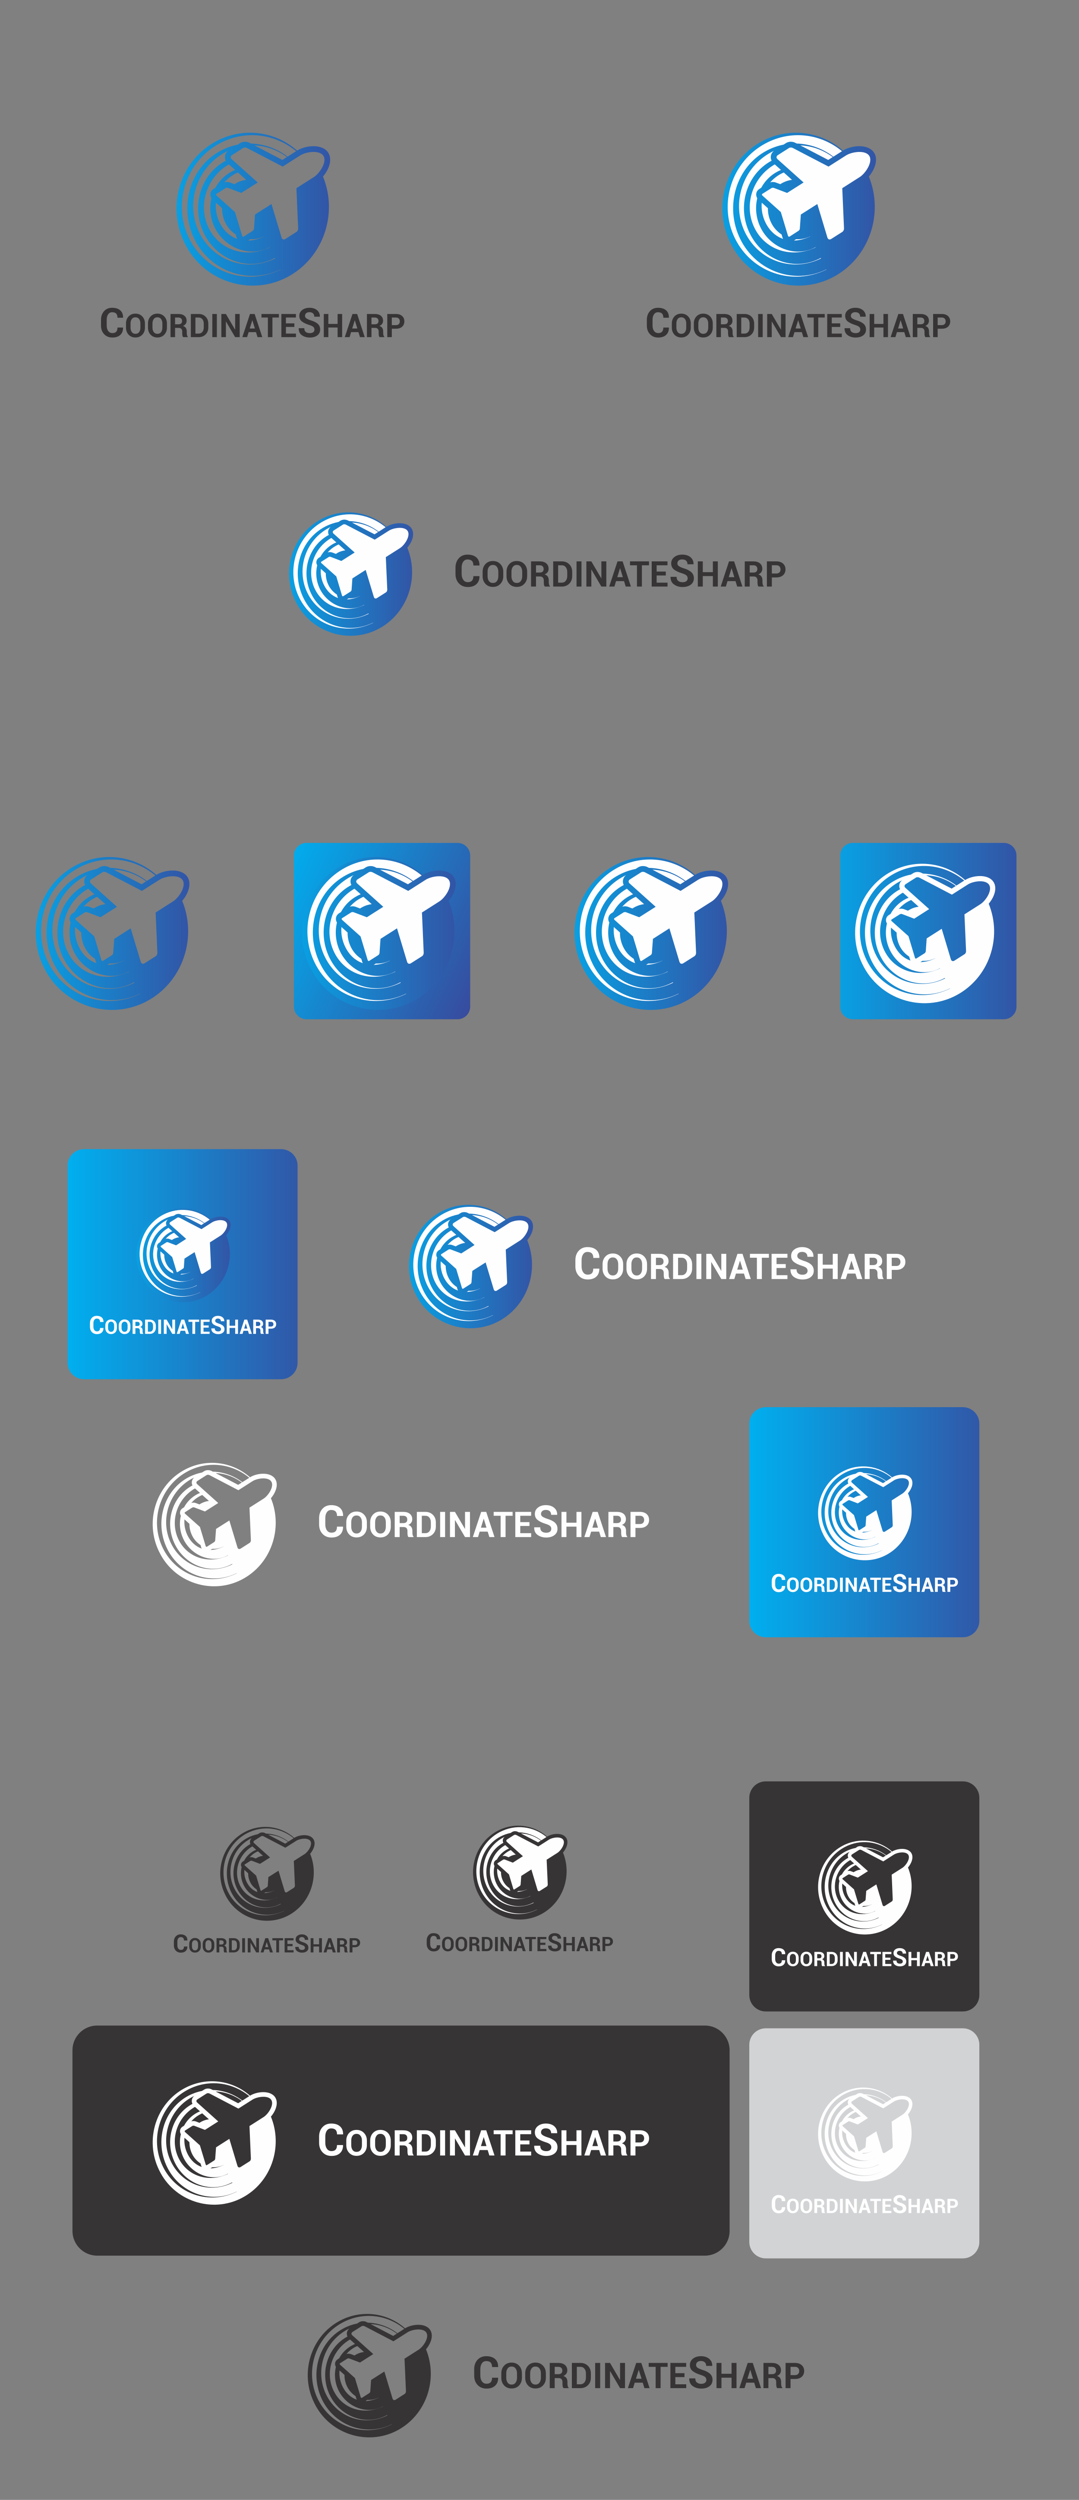 <?xml version="1.0" encoding="UTF-8"?>
<!DOCTYPE svg PUBLIC "-//W3C//DTD SVG 1.1//EN" "http://www.w3.org/Graphics/SVG/1.1/DTD/svg11.dtd">
<!-- Creator: CorelDRAW X7 -->
<svg xmlns="http://www.w3.org/2000/svg" xml:space="preserve" width="215.9mm" height="500mm" version="1.1" style="shape-rendering:geometricPrecision; text-rendering:geometricPrecision; image-rendering:optimizeQuality; fill-rule:evenodd; clip-rule:evenodd"
viewBox="0 0 21590 50000"
 xmlns:xlink="http://www.w3.org/1999/xlink">
 <rect x="0" y="0" width="21590" height="50000" fill="#808080" stroke="none"/>
 <defs>
  <style type="text/css">
   <![CDATA[
    .fil5 {fill:#FEFEFE}
    .fil17 {fill:#D2D3D5}
    .fil3 {fill:#373435}
    .fil13 {fill:#FEFEFE;fill-rule:nonzero}
    .fil12 {fill:#373435;fill-rule:nonzero}
    .fil14 {fill:#373435;fill-rule:nonzero}
    .fil11 {fill:url(#id0)}
    .fil8 {fill:url(#id1)}
    .fil0 {fill:url(#id2)}
    .fil1 {fill:url(#id3)}
    .fil6 {fill:url(#id4)}
    .fil7 {fill:url(#id5)}
    .fil4 {fill:url(#id6)}
    .fil15 {fill:url(#id7)}
    .fil10 {fill:url(#id8)}
    .fil9 {fill:url(#id9)}
    .fil2 {fill:url(#id10)}
    .fil16 {fill:url(#id11)}
   ]]>
  </style>
  <linearGradient id="id0" gradientUnits="userSpaceOnUse" x1="16082.7" y1="18818.1" x2="21303.3" y2="18818.1">
   <stop offset="0" style="stop-opacity:1; stop-color:#00AFEF"/>
   <stop offset="1" style="stop-opacity:1; stop-color:#3E4095"/>
  </linearGradient>
  <linearGradient id="id1" gradientUnits="userSpaceOnUse" xlink:href="#id0" x1="10859.1" y1="18840" x2="15410.3" y2="18840">
  </linearGradient>
  <linearGradient id="id2" gradientUnits="objectBoundingBox" xlink:href="#id0" x1="0%" y1="55.544%" x2="127.354%" y2="55.544%">
  </linearGradient>
  <linearGradient id="id3" gradientUnits="objectBoundingBox" xlink:href="#id0" x1="0%" y1="55.544%" x2="127.354%" y2="55.544%">
  </linearGradient>
  <linearGradient id="id4" gradientUnits="userSpaceOnUse" xlink:href="#id0" x1="2896.52" y1="4353.1" x2="7447.69" y2="4353.1">
  </linearGradient>
  <linearGradient id="id5" gradientUnits="userSpaceOnUse" xlink:href="#id0" x1="79.95" y1="18840" x2="4631.12" y2="18840">
  </linearGradient>
  <linearGradient id="id6" gradientUnits="userSpaceOnUse" xlink:href="#id0" x1="2337.03" y1="25211.2" x2="5131.47" y2="25211.2">
  </linearGradient>
  <linearGradient id="id7" gradientUnits="userSpaceOnUse" xlink:href="#id0" x1="5270.53" y1="11618.7" x2="8945.27" y2="11618.7">
  </linearGradient>
  <linearGradient id="id8" gradientUnits="userSpaceOnUse" xlink:href="#id0" x1="5408.69" y1="18840" x2="9959.88" y2="18840">
  </linearGradient>
  <linearGradient id="id9" gradientUnits="userSpaceOnUse" xlink:href="#id0" x1="13818.5" y1="4353.1" x2="18369.7" y2="4353.1">
  </linearGradient>
  <linearGradient id="id10" gradientUnits="userSpaceOnUse" xlink:href="#id0" x1="5396.33" y1="17715" x2="10127.8" y2="19921.3">
  </linearGradient>
  <linearGradient id="id11" gradientUnits="userSpaceOnUse" xlink:href="#id0" x1="7670.01" y1="25469.1" x2="11344.8" y2="25469.1">
  </linearGradient>
 </defs>
 <g id="Capa_x0020_1">
  <path class="fil0" d="M1680 22984l3945 0c181,0 329,148 329,328l0 3945c0,181 -148,329 -329,329l-3945 0c-180,0 -328,-148 -328,-329l0 -3945c0,-180 148,-328 328,-328z"/>
  <path class="fil1" d="M15322 28145l3945 0c181,0 329,148 329,328l0 3945c0,181 -148,329 -329,329l-3945 0c-181,0 -329,-148 -329,-329l0 -3945c0,-180 148,-328 329,-328z"/>
  <path class="fil2" d="M6133 16859l3023 0c138,0 252,114 252,252l0 3023c0,139 -114,252 -252,252l-3023 0c-139,0 -252,-113 -252,-252l0 -3023c0,-138 113,-252 252,-252z"/>
  <path class="fil3" d="M15322 35629l3945 0c181,0 329,148 329,329l0 3945c0,181 -148,328 -329,328l-3945 0c-181,0 -329,-147 -329,-328l0 -3945c0,-181 148,-329 329,-329z"/>
  <path class="fil0" d="M6973 22984l12162 0c272,0 493,222 493,493l0 3616c0,271 -221,493 -493,493l-12162 0c-271,0 -493,-222 -493,-493l0 -3616c0,-271 222,-493 493,-493z"/>
  <path class="fil1" d="M1943 28145l12163 0c271,0 493,222 493,493l0 3616c0,271 -222,493 -493,493l-12163 0c-271,0 -493,-222 -493,-493l0 -3616c0,-271 222,-493 493,-493z"/>
  <path class="fil4" d="M4208 24388c-263,-234 -653,-294 -988,-118 -443,233 -620,792 -395,1249l0 0 0 1c228,475 806,661 1262,422 441,-232 628,-773 440,-1236 70,-82 120,-205 64,-292 -73,-115 -282,-90 -383,-26l0 0z"/>
  <path class="fil3" d="M10947 36734c-264,-233 -654,-293 -988,-117 -444,232 -621,791 -396,1249l0 -1 1 2c227,475 806,661 1261,421 441,-231 628,-773 440,-1235 71,-83 120,-206 65,-292 -73,-116 -283,-91 -383,-27l0 0z"/>
  <path class="fil5" d="M17850 29549c-263,-234 -654,-294 -988,-118 -443,233 -620,792 -395,1249l-1 0 1 1c228,475 806,661 1262,422 440,-232 628,-773 439,-1236 71,-83 120,-205 65,-292 -73,-115 -282,-90 -383,-26l0 0zm324 64c-48,-75 -215,-50 -286,-5l-215 137 -438 -228c-14,-8 -34,-9 -47,-1l-138 88c-12,8 -28,28 -2,51l319 285 -203 129 -162 -62c-10,-4 -23,-2 -32,3l-108 69c-10,7 -8,16 0,24l226 201 87 289c3,11 11,17 21,11l108 -69c9,-6 16,-17 16,-27l13 -174 202 -129 124 410c10,32 35,27 47,19l138 -88c13,-8 20,-26 19,-42l-21 -494 215 -137c71,-45 164,-186 117,-260zm-441 10c-129,-99 -287,-156 -449,-161l-17 -8c-36,-19 -82,-19 -117,3l-30 19c-69,13 -138,37 -203,71 -380,200 -526,687 -327,1090 197,398 668,562 1057,370l1 2c-417,206 -916,39 -1123,-381 -211,-426 -41,-950 380,-1171 313,-164 676,-114 934,99l-106 67zm-406 -138c142,6 281,56 398,143l-56 36 -342 -179zm-353 188c-310,165 -430,565 -267,895 162,328 550,472 871,299l3 6c-347,172 -758,35 -931,-316 -178,-360 -33,-804 325,-992 9,-4 18,-9 27,-13 -39,31 -48,80 -28,121zm115 114c-14,5 -28,12 -42,19 -88,46 -156,116 -201,199l-22 15c-42,26 -50,76 -27,114 -27,117 -15,245 42,361 123,248 429,373 674,240l1 3c-285,136 -612,41 -750,-238 -137,-279 -26,-623 249,-782l76 69zm186 850c58,3 117,-8 172,-35l0 1c-66,33 -134,49 -198,51l26 -17zm-347 -381c-1,60 13,122 41,180 30,60 75,109 128,143l10 35c2,7 5,13 8,19 -89,-31 -165,-98 -215,-199 -39,-79 -54,-164 -47,-245l75 67zm297 -348c-39,4 -77,16 -113,35 -11,6 -21,12 -31,18l-54 -20c-22,-9 -48,-9 -70,-2 36,-42 81,-78 134,-106 10,-6 21,-11 32,-16l102 91z"/>
  <path class="fil5" d="M17850 37033c-263,-233 -654,-293 -988,-117 -443,233 -620,791 -395,1249l-1 0 1 1c228,475 806,661 1262,421 440,-231 628,-772 439,-1235 71,-83 120,-206 65,-292 -73,-115 -282,-90 -383,-27l0 0zm324 65c-48,-75 -215,-50 -286,-5l-215 137 -438 -229c-14,-7 -34,-8 -47,0l-138 88c-12,8 -28,28 -2,51l319 285 -203 129 -162 -62c-10,-4 -23,-3 -32,3l-108 69c-10,6 -8,16 0,23l226 202 87 289c3,11 11,17 21,11l108 -69c9,-6 16,-17 16,-27l13 -174 202 -129 124 410c10,32 35,27 47,19l138 -88c13,-8 20,-27 19,-42l-21 -494 215 -137c71,-45 164,-186 117,-260zm-441 10c-129,-100 -287,-156 -449,-161l-17 -8c-36,-19 -82,-20 -117,2l-30 20c-69,13 -138,37 -203,71 -380,199 -526,687 -327,1090 197,398 668,562 1057,370l1 2c-417,206 -916,38 -1123,-381 -211,-426 -41,-950 380,-1171 313,-165 676,-115 934,99l-106 67zm-406 -138c142,5 281,55 398,143l-56 35 -342 -178zm-353 188c-310,165 -430,565 -267,895 162,328 550,472 871,298l3 7c-347,172 -758,35 -931,-316 -178,-360 -33,-804 325,-992 9,-5 18,-9 27,-13 -39,31 -48,79 -28,121zm115 113c-14,6 -28,13 -42,20 -88,46 -156,116 -201,199l-22 14c-42,27 -50,77 -27,115 -27,116 -15,245 42,361 123,248 429,373 674,240l1 3c-285,136 -612,40 -750,-238 -137,-279 -26,-623 249,-782l76 68zm186 851c58,2 117,-9 172,-35l0 1c-66,32 -134,49 -198,51l26 -17zm-347 -381c-1,60 13,122 41,180 30,60 75,108 128,143l10 34c2,8 5,14 8,20 -89,-31 -165,-98 -215,-199 -39,-79 -54,-164 -47,-246l75 68zm297 -348c-39,4 -77,16 -113,35 -11,5 -21,12 -31,18l-54 -20c-22,-9 -48,-9 -70,-2 36,-42 81,-78 134,-106 10,-6 21,-11 32,-16l102 91z"/>
  <path class="fil3" d="M5887 36759c-263,-234 -653,-293 -988,-118 -443,233 -620,792 -395,1249l0 0 0 1c228,475 806,661 1262,422 441,-232 628,-773 440,-1235 70,-83 120,-206 65,-293 -74,-115 -283,-90 -383,-26l-1 0zm324 64c-48,-74 -215,-50 -285,-4l-216 137 -438 -229c-14,-7 -33,-9 -46,0l-139 88c-12,7 -27,28 -2,50l319 286 -202 128 -163 -62c-10,-4 -23,-2 -32,4l-108 69c-10,6 -8,15 1,23l225 201 87 290c3,11 11,17 21,10l108 -69c9,-5 16,-16 17,-27l12 -174 203 -128 123 409c10,33 35,27 47,20l138 -88c13,-9 20,-27 20,-42l-22 -494 215 -137c71,-45 164,-186 117,-261zm-441 11c-129,-100 -287,-157 -449,-161l-16 -9c-36,-18 -82,-19 -117,3l-30 19c-70,14 -138,37 -204,72 -379,199 -525,687 -326,1090 196,398 667,561 1056,370l1 2c-416,206 -916,38 -1123,-381 -211,-426 -40,-951 380,-1172 313,-164 676,-114 934,99l-106 68zm-406 -139c143,6 281,56 399,144l-56 35 -343 -179zm-353 188c-310,166 -430,566 -266,896 161,327 550,471 870,298l3 7c-347,172 -758,34 -931,-316 -178,-360 -32,-804 325,-992 9,-5 18,-9 27,-14 -38,31 -48,80 -28,121zm115 114c-14,6 -28,12 -42,19 -87,46 -155,117 -200,200l-23 14c-42,27 -50,76 -26,114 -28,117 -16,245 42,362 122,247 429,372 673,240l1 2c-285,137 -612,41 -749,-238 -138,-278 -27,-623 248,-781l76 68zm187 850c57,3 116,-8 171,-35l1 2c-67,32 -135,49 -199,50l27 -17zm-348 -380c0,60 13,121 42,179 29,61 74,109 127,143l10 35c2,7 5,14 9,20 -90,-32 -166,-98 -216,-199 -39,-79 -54,-164 -47,-246l75 68zm297 -349c-38,5 -77,16 -113,35 -11,6 -21,12 -31,19l-54 -21c-22,-8 -47,-9 -70,-1 36,-42 81,-79 134,-107 11,-5 22,-10 33,-15l101 90z"/>
  <path class="fil6" d="M4925 3597c-62,8 -124,26 -183,57 -18,9 -35,19 -51,30l-88 -33c-36,-14 -77,-15 -114,-3 59,-68 132,-127 218,-173 18,-9 36,-18 54,-25l164 147zm-482 567c-1,98 20,199 67,293 48,98 121,177 207,233l17 57c3,11 8,22 14,32 -146,-51 -270,-160 -352,-325 -63,-128 -88,-267 -76,-400l123 110zm565 620c94,5 190,-13 279,-57l1 2c-109,53 -218,80 -323,83l43 -28zm-303 -1385c-23,10 -46,20 -69,32 -142,75 -253,189 -326,324l-37 24c-68,43 -81,124 -43,186 -45,190 -26,399 68,589 199,403 698,607 1097,390l2 5c-465,222 -997,66 -1221,-388 -224,-453 -43,-1015 404,-1273l125 111zm-188 -185c-505,270 -700,921 -434,1459 264,533 896,768 1418,486l5 10c-565,280 -1234,57 -1517,-514 -290,-587 -52,-1310 530,-1616 14,-7 29,-15 44,-22 -63,51 -79,130 -46,197zm575 -306c232,10 457,91 649,233l-91 58 -558 -291zm661 226c-210,-163 -467,-255 -731,-263l-27 -13c-58,-31 -134,-32 -190,4l-49 31c-113,22 -225,61 -332,117 -618,324 -856,1119 -532,1775 321,648 1087,915 1721,603l2 3c-679,335 -1492,62 -1830,-621 -343,-694 -65,-1548 620,-1907 509,-268 1101,-187 1521,161l-173 110zm191 -122c-428,-380 -1065,-478 -1609,-192 -722,379 -1010,1290 -644,2034l0 0 1 2c370,774 1312,1077 2055,687 717,-377 1023,-1259 716,-2012 115,-135 195,-335 105,-476 -119,-188 -460,-147 -624,-43l0 0zm527 105c-77,-122 -349,-82 -465,-8l-350 223 -714 -372c-22,-12 -54,-14 -75,-1l-226 144c-19,12 -45,45 -4,82l520 465 -330 209 -265 -101c-16,-6 -37,-3 -51,6l-177 112c-16,10 -12,26 2,38l366 328 142 471c6,18 18,28 34,18l176 -113c15,-9 26,-27 28,-44l20 -283 330 -210 201 668c16,53 56,44 76,31l225 -143c21,-14 33,-44 32,-69l-35 -804 350 -223c116,-74 267,-303 190,-424z"/>
  <path class="fil7" d="M2109 18084c-63,7 -125,26 -184,57 -17,9 -34,19 -50,30l-88 -34c-36,-13 -77,-14 -114,-2 58,-68 131,-127 218,-173 17,-9 35,-18 53,-25l165 147zm-483 567c-1,98 21,199 67,293 49,98 121,177 207,233l17 56c4,12 8,23 14,32 -146,-50 -270,-159 -351,-324 -64,-129 -88,-267 -77,-400l123 110zm566 620c93,5 189,-13 279,-57l1 2c-109,53 -219,80 -324,83l44 -28zm-304 -1385c-23,10 -46,20 -68,32 -143,75 -254,189 -327,324l-37 24c-68,43 -81,124 -43,186 -44,190 -25,399 68,589 200,403 699,607 1097,390l2 5c-464,222 -997,66 -1221,-388 -224,-453 -43,-1015 405,-1273l124 111zm-187 -185c-506,270 -700,921 -435,1459 264,533 897,768 1418,486l5 10c-565,280 -1234,56 -1516,-514 -290,-587 -53,-1310 529,-1616 15,-8 30,-15 44,-22 -63,50 -78,130 -45,197zm575 -306c231,9 457,91 648,233l-91 58 -557 -291zm661 225c-210,-162 -468,-254 -732,-262l-26 -14c-59,-30 -134,-31 -191,5l-49 31c-113,22 -225,61 -332,117 -617,324 -855,1119 -531,1775 320,648 1087,915 1721,602l2 4c-679,335 -1492,62 -1830,-621 -343,-694 -66,-1548 619,-1908 510,-267 1101,-186 1521,162l-172 109zm191 -121c-429,-381 -1065,-478 -1610,-192 -722,379 -1010,1289 -644,2034l0 0 1 2c371,774 1313,1076 2055,687 718,-377 1023,-1259 716,-2012 115,-135 195,-335 106,-476 -120,-188 -461,-147 -624,-43l0 0zm526 104c-77,-121 -349,-81 -464,-7l-351 223 -714 -372c-22,-12 -54,-14 -75,-1l-225 143c-20,13 -45,46 -4,83l519 465 -329 209 -265 -101c-16,-6 -37,-3 -52,6l-176 112c-16,10 -13,26 1,38l367 328 142 471c5,18 17,28 34,17l176 -112c14,-9 26,-27 27,-44l21 -283 329 -210 201 668c16,53 57,43 76,31l226 -143c21,-14 32,-44 31,-69l-35 -804 350 -223c116,-74 268,-303 190,-425z"/>
  <g id="_1901317630736">
   <path class="fil8" d="M13907 17499c-429,-381 -1065,-478 -1609,-192 -723,379 -1010,1289 -644,2034l-1 0 1 2c371,774 1313,1076 2055,687 718,-377 1023,-1259 716,-2012 115,-135 196,-335 106,-476 -120,-188 -461,-147 -624,-43l0 0z"/>
   <path class="fil5" d="M14434 17603c-78,-121 -350,-81 -465,-7l-351 223 -713 -372c-23,-12 -55,-14 -76,-1l-225 143c-20,13 -45,46 -4,83l519 465 -329 209 -265 -101c-16,-6 -37,-3 -52,6l-176 112c-16,10 -12,26 1,38l367 328 142 471c5,18 18,28 34,17l176 -112c15,-9 26,-27 27,-44l21 -283 329 -210 201 668c16,53 57,43 76,31l226 -143c21,-14 32,-44 31,-69l-35 -804 351 -223c115,-74 267,-303 190,-425z"/>
   <path class="fil5" d="M13716 17620c-210,-162 -468,-254 -732,-262l-26 -14c-59,-30 -134,-31 -191,5l-48 31c-114,22 -225,61 -332,117 -618,324 -856,1119 -532,1775 320,648 1087,915 1721,602l2 4c-679,335 -1492,62 -1830,-621 -343,-694 -66,-1548 619,-1908 510,-267 1101,-186 1521,162l-172 109z"/>
   <path class="fil5" d="M13055 17395c231,9 457,91 649,233l-91 58 -558 -291z"/>
   <path class="fil5" d="M12480 17701c-506,270 -700,921 -435,1459 264,533 897,768 1418,486l5 10c-564,280 -1234,56 -1516,-514 -290,-587 -53,-1310 530,-1616 14,-8 29,-15 43,-22 -62,50 -78,130 -45,197z"/>
   <path class="fil5" d="M12667 17886c-23,10 -46,20 -68,32 -143,75 -253,189 -327,324l-37 24c-68,43 -81,124 -43,186 -44,190 -25,399 69,589 199,403 698,607 1096,390l3 5c-465,222 -997,66 -1222,-388 -224,-453 -42,-1015 405,-1273l124 111z"/>
   <path class="fil5" d="M12971 19271c94,5 189,-13 279,-57l1 2c-109,53 -219,80 -324,83l44 -28z"/>
   <path class="fil5" d="M12405 18651c-1,98 21,199 67,293 49,98 121,177 208,233l17 56c3,12 8,23 13,32 -145,-50 -270,-159 -351,-324 -64,-129 -88,-267 -77,-400l123 110z"/>
   <path class="fil5" d="M12888 18084c-62,7 -125,26 -184,57 -17,9 -34,19 -50,30l-88 -34c-36,-13 -77,-14 -114,-2 59,-68 131,-127 218,-173 18,-9 35,-18 53,-25l165 147z"/>
  </g>
  <path class="fil5" d="M4532 24452c-48,-75 -215,-50 -286,-5l-215 137 -438 -228c-14,-7 -33,-9 -46,-1l-139 88c-12,8 -27,28 -2,51l319 285 -202 129 -163 -62c-10,-4 -23,-2 -32,3l-108 69c-10,7 -8,16 1,24l225 201 87 289c3,11 11,17 21,11l108 -69c9,-6 16,-16 17,-27l12 -174 203 -129 123 410c10,33 35,27 47,19l138 -88c13,-8 20,-26 20,-42l-22 -494 215 -137c71,-45 164,-185 117,-260z"/>
  <path class="fil5" d="M11270 36799c-47,-75 -214,-50 -285,-5l-215 137 -439 -229c-13,-7 -33,-8 -46,0l-138 88c-12,8 -28,28 -3,51l319 285 -202 129 -163 -63c-10,-3 -23,-2 -32,4l-108 69c-10,6 -7,16 1,23l225 202 87 289c4,11 11,17 21,11l108 -69c9,-6 16,-17 17,-28l13 -173 202 -129 123 410c10,32 35,27 47,19l139 -88c13,-8 20,-27 19,-42l-22 -494 216 -137c70,-45 164,-186 116,-260z"/>
  <path class="fil5" d="M4091 24462c-129,-99 -287,-156 -449,-160l-16 -9c-36,-19 -83,-19 -117,3l-30 19c-70,13 -138,37 -204,72 -379,199 -526,687 -326,1089 196,398 667,562 1056,370l1 2c-416,206 -916,39 -1123,-381 -211,-426 -40,-950 380,-1171 313,-164 676,-114 934,99l-106 67z"/>
  <path class="fil5" d="M10830 36809c-129,-100 -288,-156 -450,-161l-16 -8c-36,-19 -82,-20 -117,2l-30 19c-69,14 -138,38 -204,72 -379,199 -525,687 -326,1090 197,398 667,562 1056,370l2 2c-417,206 -916,38 -1124,-381 -210,-426 -40,-951 380,-1171 313,-165 676,-115 934,99l-105 67z"/>
  <path class="fil5" d="M3685 24324c142,6 281,56 398,143l-55 36 -343 -179z"/>
  <path class="fil5" d="M10423 36671c143,5 281,55 399,143l-56 35 -343 -178z"/>
  <path class="fil5" d="M3332 24512c-310,166 -430,566 -267,896 162,327 551,471 871,298l3 6c-347,172 -758,35 -931,-316 -178,-360 -32,-804 325,-992 9,-4 18,-9 27,-13 -38,31 -48,80 -28,121z"/>
  <path class="fil5" d="M10071 36858c-311,166 -430,566 -267,896 162,328 550,472 870,298l4 7c-347,172 -758,34 -932,-316 -178,-360 -32,-804 326,-992 8,-5 17,-9 26,-13 -38,30 -48,79 -27,120z"/>
  <path class="fil5" d="M3447 24626c-14,5 -28,12 -42,19 -87,46 -155,116 -200,199l-23 15c-42,26 -50,76 -26,114 -28,117 -16,245 42,362 122,247 428,372 673,239l1 3c-285,136 -612,41 -749,-238 -138,-278 -27,-623 248,-782l76 69z"/>
  <path class="fil5" d="M10186 36972c-15,6 -29,12 -42,20 -88,46 -156,116 -201,199l-23 14c-42,27 -49,77 -26,115 -27,116 -16,244 42,361 122,248 429,373 673,240l2 3c-286,136 -612,40 -750,-238 -138,-279 -26,-624 248,-782l77 68z"/>
  <path class="fil5" d="M3634 25476c57,3 116,-8 171,-35l1 1c-67,33 -135,49 -199,51l27 -17z"/>
  <path class="fil5" d="M10372 37822c57,3 116,-8 171,-35l1 2c-67,32 -134,49 -199,50l27 -17z"/>
  <path class="fil5" d="M3286 25095c0,60 13,122 42,180 29,60 74,109 127,143l10 35c2,7 5,13 9,19 -90,-31 -166,-98 -216,-199 -39,-79 -54,-164 -47,-245l75 67z"/>
  <path class="fil5" d="M10025 37442c-1,60 12,122 41,180 30,60 74,108 127,142l11 35c2,7 5,14 8,20 -90,-31 -166,-98 -216,-199 -39,-79 -54,-164 -47,-246l76 68z"/>
  <g id="_1901317621232">
   <path class="fil9" d="M16866 3012c-428,-380 -1065,-478 -1609,-192 -722,379 -1010,1290 -644,2034l0 0 1 2c370,774 1312,1077 2055,687 717,-377 1023,-1259 716,-2012 114,-135 195,-335 105,-476 -119,-188 -460,-147 -624,-43l0 0z"/>
   <path class="fil5" d="M17393 3117c-77,-122 -349,-82 -465,-8l-350 223 -714 -372c-22,-12 -54,-14 -75,-1l-226 144c-19,12 -45,45 -4,82l520 465 -330 209 -265 -101c-16,-6 -37,-3 -51,6l-177 112c-16,10 -12,26 2,38l366 328 142 471c6,18 18,28 34,18l176 -113c15,-9 26,-27 28,-44l20 -283 330 -210 201 668c16,53 56,44 76,31l225 -143c21,-14 33,-44 32,-69l-35 -804 350 -223c116,-74 267,-303 190,-424z"/>
   <path class="fil5" d="M16675 3134c-210,-163 -467,-255 -731,-263l-27 -13c-58,-31 -134,-32 -190,4l-49 31c-113,22 -225,61 -332,117 -618,324 -856,1119 -532,1775 321,648 1087,915 1721,603l2 3c-679,335 -1492,62 -1830,-621 -343,-694 -65,-1548 620,-1907 509,-268 1101,-187 1521,161l-173 110z"/>
   <path class="fil5" d="M16014 2908c232,10 457,91 649,233l-91 58 -558 -291z"/>
   <path class="fil5" d="M15439 3214c-505,270 -700,921 -434,1459 264,533 896,768 1418,486l5 10c-565,280 -1234,57 -1517,-514 -290,-587 -52,-1310 530,-1616 14,-7 29,-15 44,-22 -63,51 -79,130 -46,197z"/>
   <path class="fil5" d="M15627 3399c-23,10 -46,20 -69,32 -142,75 -253,189 -326,324l-37 24c-69,43 -81,124 -43,186 -45,190 -26,399 68,589 199,403 698,607 1097,390l2 5c-465,222 -997,66 -1221,-388 -225,-453 -43,-1015 404,-1273l125 111z"/>
   <path class="fil5" d="M15930 4784c94,5 190,-13 279,-57l1 2c-109,53 -218,80 -323,83l43 -28z"/>
   <path class="fil5" d="M15365 4164c-1,98 20,199 67,293 48,98 121,177 207,233l17 57c3,11 8,22 14,32 -146,-51 -270,-160 -352,-325 -63,-128 -88,-267 -76,-400l123 110z"/>
   <path class="fil5" d="M15847 3597c-62,8 -124,26 -183,57 -18,9 -35,19 -51,30l-88 -33c-36,-14 -77,-15 -114,-3 59,-68 132,-127 218,-173 18,-9 36,-18 54,-25l164 147z"/>
  </g>
  <g id="_1901317614704">
   <path class="fil10" d="M8456 17499c-428,-381 -1064,-478 -1609,-192 -722,379 -1010,1289 -644,2034l0 0 1 2c371,774 1312,1076 2055,687 718,-377 1023,-1259 716,-2012 115,-135 195,-335 105,-476 -119,-188 -460,-147 -623,-43l-1 0z"/>
   <path class="fil5" d="M8983 17603c-77,-121 -349,-81 -465,-7l-350 223 -714 -372c-22,-12 -54,-14 -75,-1l-226 143c-19,13 -45,46 -3,83l519 465 -329 209 -266 -101c-16,-6 -37,-3 -51,6l-176 112c-17,10 -13,26 1,38l366 328 142 471c6,18 18,28 34,17l177 -112c14,-9 26,-27 27,-44l20 -283 330 -210 201 668c16,53 56,43 76,31l225 -143c22,-14 33,-44 32,-69l-35 -804 350 -223c116,-74 267,-303 190,-425z"/>
   <path class="fil5" d="M8266 17620c-210,-162 -468,-254 -732,-262l-27 -14c-58,-30 -134,-31 -190,5l-49 31c-113,22 -225,61 -332,117 -618,324 -856,1119 -531,1775 320,648 1087,915 1720,602l2 4c-678,335 -1492,62 -1829,-621 -343,-694 -66,-1548 619,-1908 509,-267 1101,-186 1521,162l-172 109z"/>
   <path class="fil5" d="M7604 17395c232,9 457,91 649,233l-91 58 -558 -291z"/>
   <path class="fil5" d="M7030 17701c-506,270 -701,921 -435,1459 264,533 896,768 1418,486l5 10c-565,280 -1234,56 -1516,-514 -290,-587 -53,-1310 529,-1616 15,-8 29,-15 44,-22 -63,50 -78,130 -45,197z"/>
   <path class="fil5" d="M7217 17886c-23,10 -46,20 -68,32 -143,75 -254,189 -327,324l-37 24c-68,43 -81,124 -43,186 -45,190 -26,399 68,589 200,403 699,607 1097,390l2 5c-465,222 -997,66 -1221,-388 -224,-453 -43,-1015 404,-1273l125 111z"/>
   <path class="fil5" d="M7520 19271c94,5 190,-13 279,-57l2 2c-109,53 -219,80 -324,83l43 -28z"/>
   <path class="fil5" d="M6955 18651c-1,98 20,199 67,293 48,98 121,177 207,233l17 56c4,12 8,23 14,32 -146,-50 -270,-159 -351,-324 -64,-129 -89,-267 -77,-400l123 110z"/>
   <path class="fil5" d="M7438 18084c-63,7 -125,26 -184,57 -18,9 -34,19 -50,30l-88 -34c-37,-13 -78,-14 -114,-2 58,-68 131,-127 218,-173 17,-9 35,-18 53,-25l165 147z"/>
  </g>
  <g id="_1901317613168">
   <path class="fil11" d="M17064 16859l3023 0c138,0 252,114 252,252l0 3023c0,139 -114,252 -252,252l-3023 0c-139,0 -252,-113 -252,-252l0 -3023c0,-138 113,-252 252,-252z"/>
   <path class="fil5" d="M19311 17602c-391,-347 -972,-436 -1469,-175 -658,346 -921,1176 -587,1855l0 0 1 2c338,706 1197,982 1874,626 655,-344 934,-1148 653,-1835 105,-123 179,-306 97,-434 -109,-171 -420,-134 -569,-39l0 0zm480 95c-70,-111 -318,-74 -424,-7l-320 204 -651 -340c-20,-11 -49,-13 -69,-1l-205 131c-18,12 -41,42 -4,75l474 424 -300 192 -242 -93c-15,-5 -34,-3 -47,6l-161 102c-15,9 -11,23 1,35l335 299 129 430c5,16 16,25 31,15l161 -102c13,-8 23,-25 25,-40l18 -258 301 -192 183 609c15,48 52,40 70,29l205 -131c20,-12 30,-40 29,-63l-32 -733 320 -204c105,-67 244,-276 173,-387zm-654 15c-192,-148 -427,-232 -668,-239l-24 -12c-54,-28 -122,-29 -174,4l-45 28c-103,20 -205,55 -302,107 -564,296 -781,1021 -485,1619 292,591 991,835 1570,550l2 3c-620,306 -1362,57 -1670,-566 -313,-633 -60,-1412 565,-1741 465,-244 1004,-170 1388,147l-157 100zm-604 -205c212,8 417,83 592,213l-83 53 -509 -266zm-524 279c-461,246 -639,841 -397,1331 241,487 818,700 1294,443l5 10c-516,255 -1126,51 -1384,-470 -264,-535 -48,-1195 483,-1474 14,-6 27,-13 40,-19 -57,45 -71,118 -41,179zm171 169c-21,9 -42,18 -63,29 -130,68 -231,173 -298,296l-33 21c-63,40 -74,114 -39,170 -41,174 -24,364 62,537 182,368 637,554 1000,357l2 4c-424,202 -909,60 -1114,-354 -204,-414 -39,-926 369,-1161l114 101zm277 1263c85,5 172,-12 254,-52l1 2c-99,49 -199,73 -295,76l40 -26zm-516 -565c-1,89 18,181 61,267 44,89 110,161 189,212l16 52c3,11 7,20 12,29 -133,-46 -246,-145 -320,-296 -59,-117 -81,-243 -71,-364l113 100zm440 -518c-57,7 -114,24 -168,53 -15,8 -31,17 -45,27l-81 -31c-33,-12 -70,-13 -104,-2 54,-62 120,-116 199,-158 16,-8 33,-16 49,-23l150 134z"/>
  </g>
  <path class="fil5" d="M3583 24747c-39,5 -77,16 -113,35 -11,6 -21,12 -31,19l-54 -21c-22,-9 -47,-9 -70,-2 36,-42 81,-78 134,-106 11,-5 22,-11 33,-15l101 90z"/>
  <path class="fil5" d="M10321 37094c-38,4 -76,16 -113,35 -10,5 -21,11 -31,18l-54 -21c-22,-8 -47,-8 -70,-1 36,-42 81,-78 134,-106 11,-6 22,-11 33,-16l101 91z"/>
  <path class="fil12" d="M2461 6551l1 3c1,62 -18,110 -56,145 -38,35 -90,52 -157,52 -68,0 -123,-22 -165,-67 -42,-44 -63,-102 -63,-173l0 -115c0,-70 21,-128 62,-173 41,-45 94,-67 160,-67 70,0 124,17 163,51 39,35 57,83 57,146l-1 2 -111 0c0,-37 -9,-64 -26,-83 -18,-18 -45,-27 -82,-27 -34,0 -60,14 -79,42 -20,28 -29,64 -29,108l0 116c0,45 10,81 30,109 20,28 48,42 84,42 34,0 60,-9 76,-27 17,-18 26,-46 26,-84l110 0zm3831 41c0,-22 -8,-40 -23,-54 -15,-13 -42,-26 -80,-38 -65,-20 -115,-44 -149,-71 -34,-27 -51,-65 -51,-112 0,-47 19,-86 57,-116 39,-30 87,-45 147,-45 63,0 113,16 151,48 39,33 57,75 56,127l-1 3 -110 0c0,-29 -9,-51 -26,-67 -17,-15 -41,-23 -72,-23 -28,0 -50,7 -65,21 -15,13 -23,31 -23,53 0,19 8,35 25,48 17,12 45,26 86,40 62,18 110,41 143,70 33,29 49,68 49,115 0,50 -19,89 -57,117 -38,29 -88,43 -151,43 -61,0 -113,-15 -157,-46 -44,-31 -65,-78 -64,-139l1 -2 111 0c0,34 9,59 29,75 20,16 47,24 80,24 31,0 54,-6 70,-19 16,-13 24,-30 24,-52zm-3392 -39c0,57 -17,104 -53,141 -35,37 -80,56 -137,56 -56,0 -102,-19 -137,-56 -34,-37 -52,-84 -52,-141l0 -83c0,-57 18,-104 52,-141 35,-37 81,-56 137,-56 56,0 102,19 137,56 35,37 53,84 53,141l0 83zm-91 -84c0,-36 -9,-66 -26,-89 -18,-23 -42,-34 -73,-34 -31,0 -55,11 -72,34 -18,23 -26,53 -26,89l0 84c0,37 9,67 26,90 17,23 41,34 72,34 31,0 56,-11 73,-34 18,-23 26,-53 26,-90l0 -84zm531 84c0,57 -18,104 -53,141 -35,37 -81,56 -137,56 -57,0 -102,-19 -137,-56 -35,-37 -52,-84 -52,-141l0 -83c0,-57 17,-104 52,-141 35,-37 80,-56 136,-56 56,0 102,19 138,56 35,37 53,84 53,141l0 83zm-91 -84c0,-36 -9,-66 -27,-89 -17,-23 -42,-34 -73,-34 -31,0 -55,11 -72,34 -17,23 -26,53 -26,89l0 84c0,37 9,67 26,90 18,23 42,34 73,34 31,0 55,-11 73,-34 17,-23 26,-53 26,-90l0 -84zm254 89l0 185 -91 0 0 -463 157 0c52,0 92,12 121,36 30,24 44,58 44,101 0,23 -6,44 -18,61 -13,17 -31,31 -54,42 26,8 46,22 57,40 12,19 18,43 18,70l0 34c0,13 2,27 5,41 4,14 9,25 18,31l0 7 -94 0c-8,-7 -14,-18 -16,-34 -3,-15 -4,-31 -4,-45l0 -33c0,-23 -6,-41 -18,-54 -13,-13 -30,-19 -53,-19l-72 0zm0 -72l64 0c26,0 45,-5 57,-16 13,-11 19,-28 19,-49 0,-21 -6,-38 -19,-51 -12,-12 -31,-19 -55,-19l-66 0 0 135zm316 257l0 -463 158 0c56,0 101,18 137,54 36,36 54,83 54,139l0 77c0,57 -18,103 -54,139 -36,36 -81,54 -137,54l-158 0zm91 -392l0 321 67 0c30,0 54,-12 73,-34 18,-23 27,-52 27,-88l0 -77c0,-36 -9,-65 -27,-88 -19,-22 -43,-34 -73,-34l-67 0zm429 392l-91 0 0 -463 91 0 0 463zm457 0l-91 0 -183 -312 -2 0 0 312 -91 0 0 -463 91 0 183 312 2 0 0 -312 91 0 0 463zm326 -100l-147 0 -31 100 -95 0 153 -463 93 0 153 463 -95 0 -31 -100zm-125 -73l103 0 -50 -163 -2 0 -51 163zm583 -219l-129 0 0 392 -91 0 0 -392 -128 0 0 -71 348 0 0 71zm310 188l-169 0 0 133 201 0 0 71 -292 0 0 -463 291 0 0 71 -200 0 0 117 169 0 0 71zm956 204l-91 0 0 -192 -185 0 0 192 -91 0 0 -463 91 0 0 199 185 0 0 -199 91 0 0 463zm326 -100l-147 0 -30 100 -96 0 154 -463 93 0 152 463 -95 0 -31 -100zm-124 -73l102 0 -50 -163 -2 0 -50 163zm385 -12l0 185 -91 0 0 -463 157 0c52,0 93,12 122,36 29,24 44,58 44,101 0,23 -7,44 -19,61 -12,17 -30,31 -54,42 27,8 46,22 58,40 11,19 17,43 17,70l0 34c0,13 2,27 6,41 3,14 9,25 17,31l0 7 -94 0c-8,-7 -13,-18 -16,-34 -2,-15 -3,-31 -3,-45l0 -33c0,-23 -7,-41 -19,-54 -12,-13 -30,-19 -53,-19l-72 0zm0 -72l65 0c25,0 44,-5 57,-16 12,-11 18,-28 18,-49 0,-21 -6,-38 -18,-51 -13,-12 -31,-19 -56,-19l-66 0 0 135zm407 89l0 168 -91 0 0 -463 174 0c52,0 93,13 123,41 30,27 45,62 45,107 0,44 -15,80 -45,107 -30,27 -71,40 -123,40l-83 0zm0 -72l83 0c25,0 44,-7 57,-21 14,-14 20,-32 20,-54 0,-22 -6,-40 -19,-55 -13,-14 -33,-22 -58,-22l-83 0 0 152z"/>
  <path class="fil12" d="M13383 6551l1 3c1,62 -18,110 -56,145 -38,35 -90,52 -157,52 -68,0 -123,-22 -165,-67 -42,-44 -63,-102 -63,-173l0 -115c0,-70 21,-128 62,-173 41,-45 94,-67 160,-67 70,0 124,17 163,51 39,35 57,83 56,146l0 2 -111 0c0,-37 -9,-64 -26,-83 -18,-18 -45,-27 -82,-27 -34,0 -60,14 -79,42 -20,28 -29,64 -29,108l0 116c0,45 10,81 30,109 20,28 48,42 84,42 34,0 60,-9 76,-27 17,-18 26,-46 26,-84l110 0zm3831 41c0,-22 -8,-40 -23,-54 -15,-13 -42,-26 -80,-38 -65,-20 -115,-44 -149,-71 -34,-27 -51,-65 -51,-112 0,-47 19,-86 57,-116 39,-30 87,-45 147,-45 63,0 113,16 151,48 39,33 57,75 56,127l-1 3 -110 0c0,-29 -9,-51 -26,-67 -17,-15 -41,-23 -72,-23 -28,0 -50,7 -65,21 -15,13 -23,31 -23,53 0,19 8,35 25,48 17,12 45,26 86,40 62,18 110,41 143,70 33,29 49,68 49,115 0,50 -19,89 -57,117 -38,29 -88,43 -151,43 -61,0 -113,-15 -157,-46 -44,-31 -65,-78 -64,-139l1 -2 110 0c0,34 10,59 30,75 20,16 47,24 80,24 31,0 54,-6 70,-19 16,-13 24,-30 24,-52zm-3392 -39c0,57 -17,104 -53,141 -35,37 -80,56 -137,56 -56,0 -102,-19 -137,-56 -34,-37 -52,-84 -52,-141l0 -83c0,-57 18,-104 52,-141 35,-37 81,-56 137,-56 56,0 102,19 137,56 35,37 53,84 53,141l0 83zm-91 -84c0,-36 -9,-66 -26,-89 -18,-23 -42,-34 -73,-34 -31,0 -55,11 -72,34 -18,23 -26,53 -26,89l0 84c0,37 9,67 26,90 17,23 41,34 72,34 31,0 56,-11 73,-34 18,-23 26,-53 26,-90l0 -84zm531 84c0,57 -18,104 -53,141 -35,37 -81,56 -137,56 -57,0 -102,-19 -137,-56 -35,-37 -52,-84 -52,-141l0 -83c0,-57 17,-104 52,-141 35,-37 80,-56 136,-56 56,0 102,19 138,56 35,37 53,84 53,141l0 83zm-91 -84c0,-36 -9,-66 -27,-89 -17,-23 -42,-34 -73,-34 -31,0 -55,11 -72,34 -17,23 -26,53 -26,89l0 84c0,37 9,67 26,90 18,23 42,34 73,34 31,0 55,-11 73,-34 17,-23 26,-53 26,-90l0 -84zm254 89l0 185 -91 0 0 -463 157 0c52,0 92,12 121,36 30,24 44,58 44,101 0,23 -6,44 -18,61 -13,17 -31,31 -55,42 27,8 47,22 58,40 12,19 18,43 18,70l0 34c0,13 2,27 5,41 4,14 9,25 18,31l0 7 -94 0c-8,-7 -14,-18 -16,-34 -3,-15 -4,-31 -4,-45l0 -33c0,-23 -6,-41 -18,-54 -13,-13 -30,-19 -53,-19l-72 0zm0 -72l64 0c26,0 45,-5 57,-16 13,-11 19,-28 19,-49 0,-21 -6,-38 -19,-51 -12,-12 -31,-19 -55,-19l-66 0 0 135zm316 257l0 -463 158 0c56,0 101,18 137,54 36,36 54,83 54,139l0 77c0,57 -18,103 -54,139 -36,36 -81,54 -137,54l-158 0zm91 -392l0 321 67 0c30,0 54,-12 73,-34 18,-23 27,-52 27,-88l0 -77c0,-36 -9,-65 -27,-88 -19,-22 -43,-34 -73,-34l-67 0zm429 392l-91 0 0 -463 91 0 0 463zm457 0l-91 0 -183 -312 -2 0 0 312 -91 0 0 -463 91 0 183 312 2 0 0 -312 91 0 0 463zm326 -100l-147 0 -31 100 -95 0 153 -463 93 0 153 463 -95 0 -31 -100zm-125 -73l103 0 -50 -163 -2 0 -51 163zm583 -219l-129 0 0 392 -91 0 0 -392 -128 0 0 -71 348 0 0 71zm310 188l-169 0 0 133 201 0 0 71 -292 0 0 -463 291 0 0 71 -200 0 0 117 169 0 0 71zm956 204l-91 0 0 -192 -185 0 0 192 -91 0 0 -463 91 0 0 199 185 0 0 -199 91 0 0 463zm326 -100l-147 0 -31 100 -95 0 154 -463 93 0 152 463 -95 0 -31 -100zm-124 -73l102 0 -50 -163 -2 0 -50 163zm385 -12l0 185 -91 0 0 -463 157 0c52,0 92,12 122,36 29,24 44,58 44,101 0,23 -7,44 -19,61 -12,17 -30,31 -54,42 27,8 46,22 58,40 11,19 17,43 17,70l0 34c0,13 2,27 6,41 3,14 9,25 17,31l0 7 -94 0c-8,-7 -13,-18 -16,-34 -2,-15 -3,-31 -3,-45l0 -33c0,-23 -7,-41 -19,-54 -12,-13 -30,-19 -53,-19l-72 0zm0 -72l65 0c25,0 44,-5 57,-16 12,-11 18,-28 18,-49 0,-21 -6,-38 -18,-51 -13,-12 -31,-19 -56,-19l-66 0 0 135zm407 89l0 168 -91 0 0 -463 174 0c52,0 93,13 123,41 30,27 45,62 45,107 0,44 -15,80 -45,107 -30,27 -71,40 -123,40l-83 0zm0 -72l83 0c25,0 44,-7 57,-21 14,-14 20,-32 20,-54 0,-22 -6,-40 -19,-55 -13,-14 -33,-22 -58,-22l-83 0 0 152z"/>
  <path class="fil13" d="M2070 26561l0 1c1,38 -11,68 -34,90 -23,21 -55,32 -96,32 -42,0 -76,-14 -102,-41 -25,-28 -38,-63 -38,-107l0 -70c0,-44 12,-79 37,-107 25,-27 58,-41 99,-41 42,0 76,11 100,32 24,21 35,51 35,89l-1 2 -68 0c0,-23 -5,-40 -16,-51 -11,-11 -28,-17 -50,-17 -21,0 -37,9 -49,26 -12,17 -18,39 -18,66l0 71c0,28 7,50 19,67 12,17 30,26 52,26 21,0 36,-6 46,-17 11,-11 16,-28 16,-51l68 0zm2352 25c0,-14 -5,-25 -14,-33 -9,-8 -26,-16 -49,-24 -41,-12 -71,-26 -92,-43 -21,-17 -31,-40 -31,-69 0,-29 12,-53 35,-71 24,-19 53,-28 90,-28 38,0 70,10 93,30 24,20 35,46 34,78l0 1 -68 0c0,-17 -5,-31 -16,-40 -10,-10 -25,-15 -44,-15 -17,0 -31,4 -40,13 -10,8 -14,19 -14,32 0,12 5,22 15,30 10,8 28,16 53,25 38,11 67,25 88,43 20,18 30,41 30,70 0,31 -12,55 -35,72 -23,18 -54,27 -93,27 -37,0 -69,-10 -96,-29 -27,-19 -40,-47 -39,-85l0 -1 68 0c0,21 6,36 18,46 12,10 29,15 49,15 19,0 33,-4 43,-12 10,-8 15,-19 15,-32zm-2083 -24c0,35 -11,64 -32,87 -22,22 -50,34 -84,34 -35,0 -63,-12 -84,-34 -22,-23 -32,-52 -32,-87l0 -51c0,-35 10,-64 32,-87 21,-22 49,-34 83,-34 35,0 63,12 85,34 21,23 32,52 32,87l0 51zm-55 -52c0,-22 -6,-40 -17,-54 -11,-14 -26,-21 -45,-21 -19,0 -33,7 -44,21 -10,14 -16,32 -16,54l0 52c0,23 6,41 16,55 11,14 26,21 45,21 19,0 34,-7 44,-21 11,-14 17,-32 17,-55l0 -52zm325 52c0,35 -11,64 -32,87 -22,22 -50,34 -84,34 -35,0 -63,-12 -84,-34 -22,-23 -33,-52 -33,-87l0 -51c0,-35 11,-64 33,-87 21,-22 49,-34 83,-34 35,0 63,12 85,34 21,23 32,52 32,87l0 51zm-56 -52c0,-22 -5,-40 -16,-54 -11,-14 -26,-21 -45,-21 -19,0 -33,7 -44,21 -11,14 -16,32 -16,54l0 52c0,23 5,41 16,55 11,14 25,21 45,21 19,0 34,-7 44,-21 11,-14 16,-32 16,-55l0 -52zm156 55l0 114 -56 0 0 -285 97 0c32,0 57,8 74,22 18,15 27,36 27,62 0,15 -3,27 -11,38 -8,11 -19,19 -33,26 16,5 28,13 35,24 8,12 11,26 11,43l0 21c0,8 1,17 3,25 2,9 6,15 11,19l0 5 -58 0c-5,-5 -8,-11 -9,-21 -2,-10 -3,-19 -3,-28l0 -20c0,-14 -3,-25 -11,-33 -8,-8 -18,-12 -32,-12l-45 0zm0 -44l40 0c16,0 27,-3 35,-10 8,-7 11,-17 11,-30 0,-13 -3,-24 -11,-31 -8,-8 -19,-12 -34,-12l-41 0 0 83zm194 158l0 -285 98 0c34,0 62,11 84,34 22,22 33,50 33,85l0 47c0,35 -11,63 -33,85 -22,23 -50,34 -84,34l-98 0zm56 -241l0 197 42 0c18,0 33,-7 44,-21 11,-14 17,-32 17,-54l0 -47c0,-22 -6,-40 -17,-54 -11,-14 -26,-21 -44,-21l-42 0zm264 241l-56 0 0 -285 56 0 0 285zm280 0l-56 0 -112 -192 -1 0 0 192 -56 0 0 -285 56 0 112 192 1 0 0 -192 56 0 0 285zm200 -62l-90 0 -19 62 -58 0 94 -285 57 0 94 285 -59 0 -19 -62zm-76 -44l63 0 -31 -101 -1 0 -31 101zm358 -135l-80 0 0 241 -56 0 0 -241 -78 0 0 -44 214 0 0 44zm190 116l-103 0 0 81 122 0 0 44 -178 0 0 -285 178 0 0 44 -122 0 0 72 103 0 0 44zm587 125l-56 0 0 -119 -113 0 0 119 -56 0 0 -285 56 0 0 122 113 0 0 -122 56 0 0 285zm200 -62l-90 0 -19 62 -58 0 94 -285 57 0 94 285 -59 0 -19 -62zm-76 -44l63 0 -31 -101 -1 0 -31 101zm236 -8l0 114 -55 0 0 -285 96 0c32,0 57,8 75,22 18,15 27,36 27,62 0,15 -4,27 -12,38 -7,11 -18,19 -33,26 16,5 28,13 36,24 7,12 10,26 10,43l0 21c0,8 1,17 3,25 3,9 6,15 11,19l0 5 -57 0c-5,-5 -9,-11 -10,-21 -2,-10 -2,-19 -2,-28l0 -20c0,-14 -4,-25 -12,-33 -7,-8 -18,-12 -32,-12l-45 0zm0 -44l40 0c16,0 27,-3 35,-10 8,-7 12,-17 12,-30 0,-13 -4,-24 -12,-31 -8,-8 -19,-12 -34,-12l-41 0 0 83zm250 54l0 104 -56 0 0 -285 107 0c32,0 57,9 76,25 18,17 27,39 27,66 0,27 -9,49 -27,66 -19,16 -44,24 -76,24l-51 0zm0 -43l51 0c16,0 28,-5 36,-13 8,-9 12,-20 12,-34 0,-13 -4,-25 -12,-33 -8,-9 -20,-14 -36,-14l-51 0 0 94z"/>
  <path class="fil14" d="M8808 38907l0 2c1,38 -10,68 -34,89 -23,22 -55,32 -96,32 -42,0 -76,-13 -101,-41 -26,-27 -39,-63 -39,-106l0 -71c0,-43 13,-79 38,-106 25,-28 58,-41 98,-41 43,0 76,10 100,31 24,21 35,51 35,90l-1 1 -68 0c0,-23 -5,-40 -16,-51 -11,-11 -27,-17 -50,-17 -21,0 -37,9 -49,26 -11,17 -17,40 -17,67l0 71c0,27 6,49 18,67 13,17 30,26 52,26 21,0 36,-6 47,-17 10,-11 15,-28 15,-52l68 0zm2352 25c0,-13 -4,-24 -14,-33 -9,-8 -26,-16 -49,-23 -40,-12 -71,-27 -92,-44 -20,-17 -31,-39 -31,-68 0,-29 12,-53 35,-72 24,-18 54,-27 90,-27 39,0 70,9 93,29 24,20 35,46 35,78l-1 2 -68 0c0,-18 -5,-31 -16,-41 -10,-10 -25,-14 -44,-14 -17,0 -30,4 -40,12 -9,9 -14,20 -14,33 0,12 5,22 15,30 11,7 28,15 53,24 39,11 68,26 88,43 20,18 30,42 30,71 0,30 -12,54 -35,72 -23,17 -54,26 -92,26 -38,0 -70,-9 -97,-28 -27,-19 -40,-48 -39,-86l1 -1 67 0c0,21 6,36 18,46 13,10 29,15 50,15 18,0 33,-4 42,-12 10,-8 15,-18 15,-32zm-2082 -23c0,35 -11,63 -33,86 -21,23 -49,34 -84,34 -35,0 -62,-11 -84,-34 -21,-23 -32,-52 -32,-86l0 -52c0,-34 11,-63 32,-86 21,-23 49,-34 84,-34 34,0 62,11 84,34 22,23 33,52 33,86l0 52zm-56 -52c0,-22 -6,-40 -16,-55 -11,-14 -26,-21 -45,-21 -19,0 -34,7 -45,21 -10,15 -15,33 -15,55l0 52c0,22 5,40 16,55 10,14 25,21 44,21 19,0 34,-7 45,-21 10,-15 16,-33 16,-55l0 -52zm325 52c0,35 -10,63 -32,86 -21,23 -50,34 -84,34 -35,0 -63,-11 -84,-34 -22,-23 -32,-52 -32,-86l0 -52c0,-34 10,-63 32,-86 21,-23 49,-34 83,-34 35,0 63,11 85,34 22,23 32,52 32,86l0 52zm-55 -52c0,-22 -6,-40 -17,-55 -10,-14 -25,-21 -45,-21 -18,0 -33,7 -44,21 -10,15 -15,33 -15,55l0 52c0,22 5,40 15,55 11,14 26,21 45,21 19,0 34,-7 45,-21 10,-15 16,-33 16,-55l0 -52zm156 54l0 114 -56 0 0 -284 96 0c32,0 57,7 75,22 18,15 27,35 27,62 0,14 -4,27 -12,38 -7,10 -18,19 -33,25 17,5 28,13 36,25 7,12 10,26 10,43l0 21c0,8 2,16 4,25 2,8 5,15 10,19l0 4 -57 0c-5,-4 -9,-11 -10,-21 -2,-9 -2,-19 -2,-27l0 -21c0,-14 -4,-25 -12,-33 -7,-8 -18,-12 -32,-12l-44 0zm0 -43l39 0c16,0 28,-4 35,-11 8,-6 12,-16 12,-30 0,-13 -4,-23 -12,-31 -7,-7 -19,-11 -34,-11l-40 0 0 83zm194 157l0 -284 97 0c34,0 62,11 84,33 22,22 33,51 33,86l0 47c0,34 -11,63 -33,85 -22,22 -50,33 -84,33l-97 0zm56 -240l0 196 41 0c18,0 33,-7 44,-21 12,-14 17,-32 17,-53l0 -48c0,-22 -5,-39 -17,-53 -11,-14 -26,-21 -44,-21l-41 0zm263 240l-56 0 0 -284 56 0 0 284zm281 0l-56 0 -113 -192 -1 1 0 191 -56 0 0 -284 56 0 113 191 1 0 0 -191 56 0 0 284zm200 -61l-91 0 -18 61 -59 0 94 -284 58 0 93 284 -58 0 -19 -61zm-77 -45l63 0 -31 -100 -1 0 -31 100zm358 -134l-79 0 0 240 -56 0 0 -240 -79 0 0 -44 214 0 0 44zm190 115l-103 0 0 81 123 0 0 44 -179 0 0 -284 178 0 0 44 -122 0 0 71 103 0 0 44zm588 125l-56 0 0 -118 -114 0 0 118 -56 0 0 -284 56 0 0 122 114 0 0 -122 56 0 0 284zm200 -61l-91 0 -18 61 -59 0 94 -284 57 0 94 284 -58 0 -19 -61zm-77 -45l63 0 -31 -100 -1 0 -31 100zm237 -8l0 114 -56 0 0 -284 96 0c32,0 57,7 75,22 18,15 27,35 27,62 0,14 -4,27 -11,38 -8,10 -19,19 -34,25 17,5 29,13 36,25 7,12 11,26 11,43l0 21c0,8 1,16 3,25 2,8 6,15 11,19l0 4 -58 0c-5,-4 -8,-11 -10,-21 -1,-9 -2,-19 -2,-27l0 -21c0,-14 -4,-25 -11,-33 -8,-8 -19,-12 -33,-12l-44 0zm0 -43l39 0c16,0 28,-4 36,-11 7,-6 11,-16 11,-30 0,-13 -4,-23 -12,-31 -7,-7 -19,-11 -34,-11l-40 0 0 83zm250 54l0 103 -56 0 0 -284 106 0c33,0 58,8 76,25 19,16 28,38 28,66 0,27 -9,49 -28,65 -18,17 -43,25 -76,25l-50 0zm0 -44l50 0c16,0 28,-4 36,-13 8,-9 12,-20 12,-33 0,-14 -4,-25 -12,-34 -8,-9 -20,-13 -36,-13l-50 0 0 93z"/>
  <path class="fil13" d="M15711 31722l1 1c0,38 -11,68 -34,89 -24,22 -56,33 -97,33 -42,0 -75,-14 -101,-42 -26,-27 -38,-62 -38,-106l0 -70c0,-44 12,-79 37,-107 25,-27 58,-41 99,-41 42,0 75,10 99,32 24,21 36,51 35,89l0 1 -68 0c0,-22 -6,-39 -16,-50 -11,-12 -28,-17 -50,-17 -21,0 -38,8 -49,26 -12,17 -18,39 -18,66l0 71c0,27 6,50 19,67 12,17 29,26 51,26 21,0 37,-6 47,-17 10,-11 16,-28 16,-51l67 0zm2353 25c0,-14 -5,-25 -14,-33 -10,-9 -26,-16 -50,-24 -40,-12 -70,-27 -91,-43 -21,-17 -31,-40 -31,-69 0,-29 11,-53 35,-71 23,-19 53,-28 90,-28 38,0 69,10 93,30 23,20 35,46 34,78l-1 1 -67 0c0,-18 -6,-31 -16,-41 -11,-9 -25,-14 -44,-14 -18,0 -31,4 -40,13 -10,8 -15,19 -15,32 0,12 6,22 16,30 10,8 28,16 53,24 38,11 67,26 87,44 21,18 31,41 31,70 0,31 -12,55 -35,72 -24,18 -55,27 -93,27 -37,0 -70,-10 -96,-29 -27,-19 -40,-47 -40,-85l1 -2 68 0c0,21 6,37 18,47 12,10 28,15 49,15 19,0 33,-4 43,-12 10,-8 15,-19 15,-32zm-2083 -24c0,35 -11,64 -32,86 -22,23 -50,35 -85,35 -34,0 -62,-12 -84,-35 -21,-22 -32,-51 -32,-86l0 -51c0,-35 11,-64 32,-87 22,-23 50,-34 84,-34 35,0 63,11 84,34 22,23 33,52 33,87l0 51zm-56 -52c0,-22 -5,-40 -16,-54 -11,-14 -26,-21 -45,-21 -19,0 -34,7 -44,21 -11,14 -16,32 -16,54l0 52c0,22 5,41 16,55 11,14 25,21 44,21 20,0 34,-7 45,-21 11,-14 16,-33 16,-55l0 -52zm326 52c0,35 -11,64 -32,86 -22,23 -50,35 -85,35 -34,0 -62,-12 -84,-35 -21,-22 -32,-51 -32,-86l0 -51c0,-35 11,-64 32,-87 22,-23 49,-34 84,-34 34,0 63,11 84,34 22,23 33,52 33,87l0 51zm-56 -52c0,-22 -5,-40 -16,-54 -11,-14 -26,-21 -45,-21 -19,0 -34,7 -44,21 -11,14 -16,32 -16,54l0 52c0,22 5,41 16,55 10,14 25,21 44,21 19,0 34,-7 45,-21 11,-14 16,-33 16,-55l0 -52zm156 55l0 113 -56 0 0 -284 97 0c31,0 56,7 74,22 18,15 27,36 27,62 0,15 -4,27 -11,38 -8,10 -19,19 -33,26 16,4 28,13 35,24 7,12 11,26 11,43l0 21c0,8 1,16 3,25 2,9 6,15 11,19l0 4 -58 0c-5,-4 -8,-11 -10,-20 -1,-10 -2,-19 -2,-28l0 -20c0,-14 -4,-26 -11,-33 -8,-8 -19,-12 -33,-12l-44 0zm0 -44l40 0c15,0 27,-4 35,-10 7,-7 11,-17 11,-30 0,-13 -4,-24 -11,-31 -8,-8 -19,-12 -34,-12l-41 0 0 83zm194 157l0 -284 97 0c34,0 63,11 85,33 22,23 33,51 33,86l0 47c0,35 -11,63 -33,85 -22,22 -51,33 -85,33l-97 0zm56 -240l0 197 41 0c19,0 34,-7 45,-21 11,-14 17,-32 17,-54l0 -48c0,-21 -6,-39 -17,-53 -11,-14 -26,-21 -45,-21l-41 0zm263 240l-56 0 0 -284 56 0 0 284zm281 0l-56 0 -112 -191 -1 0 0 191 -56 0 0 -284 56 0 112 192 1 -1 0 -191 56 0 0 284zm200 -61l-90 0 -19 61 -58 0 94 -284 57 0 94 284 -59 0 -19 -61zm-76 -45l63 0 -31 -100 -1 0 -31 100zm358 -134l-80 0 0 240 -56 0 0 -240 -78 0 0 -44 214 0 0 44zm190 115l-104 0 0 82 123 0 0 43 -179 0 0 -284 179 0 0 44 -123 0 0 72 104 0 0 43zm587 125l-56 0 0 -118 -113 0 0 118 -56 0 0 -284 56 0 0 122 113 0 0 -122 56 0 0 284zm200 -61l-90 0 -19 61 -58 0 94 -284 57 0 94 284 -59 0 -19 -61zm-76 -45l63 0 -31 -100 -1 0 -31 100zm236 -7l0 113 -56 0 0 -284 97 0c32,0 56,7 74,22 18,15 27,36 27,62 0,15 -3,27 -11,38 -8,10 -19,19 -33,26 16,4 28,13 35,24 7,12 11,26 11,43l0 21c0,8 1,16 3,25 2,9 6,15 11,19l0 4 -58 0c-5,-4 -8,-11 -9,-20 -2,-10 -3,-19 -3,-28l0 -20c0,-14 -3,-26 -11,-33 -8,-8 -18,-12 -32,-12l-45 0zm0 -44l40 0c16,0 27,-4 35,-10 8,-7 11,-17 11,-30 0,-13 -3,-24 -11,-31 -8,-8 -19,-12 -34,-12l-41 0 0 83zm250 54l0 103 -56 0 0 -284 107 0c32,0 57,8 76,25 18,17 27,39 27,66 0,27 -9,49 -27,66 -19,16 -44,24 -76,24l-51 0zm0 -44l51 0c15,0 27,-4 35,-13 8,-8 12,-19 12,-33 0,-13 -4,-25 -12,-34 -8,-9 -19,-13 -35,-13l-51 0 0 93z"/>
  <path class="fil13" d="M15711 39207l1 1c0,38 -11,68 -34,89 -24,22 -56,32 -97,32 -42,0 -75,-13 -101,-41 -26,-27 -38,-63 -38,-106l0 -71c0,-43 12,-78 37,-106 25,-28 58,-41 99,-41 42,0 75,10 99,31 24,22 36,51 35,90l0 1 -68 0c0,-23 -6,-40 -16,-51 -11,-11 -28,-16 -50,-16 -21,0 -38,8 -49,25 -12,18 -18,40 -18,67l0 71c0,27 6,50 19,67 12,17 29,26 51,26 21,0 37,-6 47,-17 10,-11 16,-28 16,-51l67 0zm2353 25c0,-14 -5,-25 -14,-33 -10,-9 -26,-17 -50,-24 -40,-12 -70,-27 -91,-44 -21,-16 -31,-39 -31,-68 0,-29 11,-53 35,-72 23,-18 53,-27 90,-27 38,0 69,10 93,29 23,20 35,46 34,79l-1 1 -67 0c0,-18 -6,-31 -16,-41 -11,-9 -25,-14 -44,-14 -18,0 -31,4 -40,13 -10,8 -15,19 -15,32 0,12 6,22 16,30 10,7 28,16 53,24 38,11 67,26 87,44 21,17 31,41 31,70 0,30 -12,54 -35,72 -24,18 -55,26 -93,26 -37,0 -70,-9 -96,-28 -27,-19 -40,-48 -40,-85l1 -2 68 0c0,21 6,37 18,47 12,9 28,14 49,14 19,0 33,-4 43,-12 10,-7 15,-18 15,-31zm-2083 -24c0,35 -11,64 -32,86 -22,23 -50,34 -85,34 -34,0 -62,-11 -84,-34 -21,-23 -32,-51 -32,-86l0 -52c0,-34 11,-63 32,-86 22,-23 50,-34 84,-34 35,0 63,11 84,34 22,23 33,52 33,86l0 52zm-56 -52c0,-22 -5,-40 -16,-54 -11,-15 -26,-22 -45,-22 -19,0 -34,7 -44,22 -11,14 -16,32 -16,54l0 52c0,22 5,41 16,55 11,14 25,21 44,21 20,0 34,-7 45,-21 11,-14 16,-33 16,-55l0 -52zm326 52c0,35 -11,64 -32,86 -22,23 -50,34 -85,34 -34,0 -62,-11 -84,-34 -21,-23 -32,-51 -32,-86l0 -52c0,-34 11,-63 32,-86 22,-23 49,-34 84,-34 34,0 63,11 84,34 22,23 33,52 33,86l0 52zm-56 -52c0,-22 -5,-40 -16,-54 -11,-15 -26,-22 -45,-22 -19,0 -34,7 -44,22 -11,14 -16,32 -16,54l0 52c0,22 5,41 16,55 10,14 25,21 44,21 19,0 34,-7 45,-21 11,-14 16,-33 16,-55l0 -52zm156 55l0 113 -56 0 0 -284 97 0c31,0 56,7 74,22 18,15 27,35 27,62 0,14 -4,27 -11,38 -8,10 -19,19 -33,25 16,5 28,14 35,25 7,12 11,26 11,43l0 21c0,8 1,16 3,25 2,9 6,15 11,19l0 4 -58 0c-5,-4 -8,-11 -10,-20 -1,-10 -2,-19 -2,-28l0 -20c0,-15 -4,-26 -11,-34 -8,-7 -19,-11 -33,-11l-44 0zm0 -44l40 0c15,0 27,-4 35,-11 7,-6 11,-16 11,-30 0,-13 -4,-23 -11,-31 -8,-7 -19,-11 -34,-11l-41 0 0 83zm194 157l0 -284 97 0c34,0 63,11 85,33 22,22 33,51 33,86l0 47c0,35 -11,63 -33,85 -22,22 -51,33 -85,33l-97 0zm56 -240l0 197 41 0c19,0 34,-7 45,-21 11,-14 17,-32 17,-54l0 -48c0,-21 -6,-39 -17,-53 -11,-14 -26,-21 -45,-21l-41 0zm263 240l-56 0 0 -284 56 0 0 284zm281 0l-56 0 -112 -192 -1 1 0 191 -56 0 0 -284 56 0 112 191 1 0 0 -191 56 0 0 284zm200 -61l-90 0 -19 61 -58 0 94 -284 57 0 94 284 -59 0 -19 -61zm-76 -45l63 0 -31 -100 -1 0 -31 100zm358 -134l-80 0 0 240 -56 0 0 -240 -78 0 0 -44 214 0 0 44zm190 115l-104 0 0 82 123 0 0 43 -179 0 0 -284 179 0 0 44 -123 0 0 71 104 0 0 44zm587 125l-56 0 0 -118 -113 0 0 118 -56 0 0 -284 56 0 0 122 113 0 0 -122 56 0 0 284zm200 -61l-90 0 -19 61 -58 0 94 -284 57 0 94 284 -59 0 -19 -61zm-76 -45l63 0 -31 -100 -1 0 -31 100zm236 -7l0 113 -56 0 0 -284 97 0c32,0 56,7 74,22 18,15 27,35 27,62 0,14 -3,27 -11,38 -8,10 -19,19 -33,25 16,5 28,14 35,25 7,12 11,26 11,43l0 21c0,8 1,16 3,25 2,9 6,15 11,19l0 4 -58 0c-5,-4 -8,-11 -9,-20 -2,-10 -3,-19 -3,-28l0 -20c0,-15 -3,-26 -11,-34 -8,-7 -18,-11 -32,-11l-45 0zm0 -44l40 0c16,0 27,-4 35,-11 8,-6 11,-16 11,-30 0,-13 -3,-23 -11,-31 -8,-7 -19,-11 -34,-11l-41 0 0 83zm250 54l0 103 -56 0 0 -284 107 0c32,0 57,8 76,25 18,17 27,38 27,66 0,27 -9,49 -27,65 -19,17 -44,25 -76,25l-51 0zm0 -44l51 0c15,0 27,-4 35,-13 8,-8 12,-19 12,-33 0,-14 -4,-25 -12,-34 -8,-9 -19,-13 -35,-13l-51 0 0 93z"/>
  <path class="fil14" d="M3749 38932l0 2c1,38 -11,67 -34,89 -23,21 -55,32 -96,32 -42,0 -76,-14 -102,-41 -25,-28 -38,-63 -38,-106l0 -71c0,-43 12,-79 37,-106 26,-28 58,-42 99,-42 43,0 76,11 100,32 24,21 35,51 35,89l-1 2 -68 0c0,-23 -5,-40 -16,-51 -11,-11 -27,-17 -50,-17 -21,0 -37,9 -49,26 -12,17 -17,39 -17,66l0 72c0,27 6,49 18,66 12,18 30,26 52,26 21,0 36,-5 47,-16 10,-12 15,-29 15,-52l68 0zm2352 25c0,-14 -5,-25 -14,-33 -9,-8 -26,-16 -49,-23 -40,-13 -71,-27 -92,-44 -21,-17 -31,-40 -31,-69 0,-29 12,-53 35,-71 24,-18 54,-28 90,-28 39,0 70,10 93,30 24,20 35,46 34,78l0 2 -68 0c0,-18 -5,-32 -16,-41 -10,-10 -25,-15 -44,-15 -17,0 -31,5 -40,13 -9,9 -14,19 -14,33 0,12 5,22 15,29 10,8 28,16 53,25 38,11 68,25 88,43 20,18 30,41 30,71 0,30 -12,54 -35,72 -23,17 -54,26 -92,26 -38,0 -70,-10 -97,-29 -27,-19 -40,-47 -39,-85l0 -1 68 0c0,21 6,36 18,46 12,10 29,15 50,15 18,0 32,-4 42,-12 10,-8 15,-19 15,-32zm-2083 -24c0,35 -10,64 -32,87 -22,23 -50,34 -84,34 -35,0 -63,-11 -84,-34 -22,-23 -32,-52 -32,-87l0 -51c0,-35 10,-63 32,-86 21,-23 49,-35 83,-35 35,0 63,12 85,35 22,23 32,51 32,86l0 51zm-55 -51c0,-22 -6,-41 -17,-55 -11,-14 -25,-21 -45,-21 -19,0 -33,7 -44,21 -10,14 -16,33 -16,55l0 51c0,23 6,41 16,55 11,15 26,22 45,22 19,0 34,-7 45,-22 10,-14 16,-32 16,-55l0 -51zm325 51c0,35 -11,64 -32,87 -22,23 -50,34 -84,34 -35,0 -63,-11 -84,-34 -22,-23 -32,-52 -32,-87l0 -51c0,-35 10,-63 32,-86 21,-23 49,-35 83,-35 35,0 63,12 85,35 21,23 32,51 32,86l0 51zm-56 -51c0,-22 -5,-41 -16,-55 -11,-14 -26,-21 -45,-21 -19,0 -33,7 -44,21 -10,14 -16,33 -16,55l0 51c0,23 6,41 16,55 11,15 26,22 45,22 19,0 34,-7 44,-22 11,-14 16,-32 16,-55l0 -51zm156 54l0 114 -55 0 0 -285 96 0c32,0 57,8 75,23 18,14 27,35 27,61 0,15 -4,28 -12,38 -8,11 -19,19 -33,26 16,5 28,13 35,25 8,11 11,26 11,43l0 21c0,8 1,16 3,25 3,8 6,15 11,19l0 4 -57 0c-6,-4 -9,-11 -10,-21 -2,-9 -2,-19 -2,-28l0 -20c0,-14 -4,-25 -12,-33 -7,-8 -18,-12 -32,-12l-45 0zm0 -44l40 0c16,0 27,-3 35,-10 8,-7 12,-17 12,-30 0,-13 -4,-23 -12,-31 -8,-8 -19,-12 -34,-12l-41 0 0 83zm194 158l0 -285 98 0c34,0 62,12 84,34 22,22 33,50 33,85l0 47c0,35 -11,64 -33,86 -22,22 -50,33 -84,33l-98 0zm56 -241l0 197 42 0c18,0 33,-7 44,-21 11,-14 17,-32 17,-54l0 -47c0,-22 -6,-40 -17,-54 -11,-14 -26,-21 -44,-21l-42 0zm264 241l-56 0 0 -285 56 0 0 285zm280 0l-55 0 -113 -192 -1 0 0 192 -56 0 0 -285 56 0 112 192 2 0 0 -192 55 0 0 285zm201 -61l-91 0 -19 61 -58 0 94 -285 57 0 94 285 -58 0 -19 -61zm-77 -45l63 0 -31 -100 -1 0 -31 100zm358 -135l-80 0 0 241 -56 0 0 -241 -78 0 0 -44 214 0 0 44zm190 116l-103 0 0 81 123 0 0 44 -179 0 0 -285 178 0 0 44 -122 0 0 72 103 0 0 44zm587 125l-56 0 0 -118 -113 0 0 118 -56 0 0 -285 56 0 0 123 113 0 0 -123 56 0 0 285zm200 -61l-90 0 -19 61 -58 0 94 -285 57 0 94 285 -59 0 -19 -61zm-76 -45l63 0 -31 -100 -1 0 -31 100zm237 -8l0 114 -56 0 0 -285 96 0c32,0 57,8 75,23 18,14 27,35 27,61 0,15 -4,28 -12,38 -7,11 -18,19 -33,26 17,5 28,13 36,25 7,11 10,26 10,43l0 21c0,8 1,16 4,25 2,8 5,15 10,19l0 4 -57 0c-5,-4 -9,-11 -10,-21 -2,-9 -2,-19 -2,-28l0 -20c0,-14 -4,-25 -12,-33 -7,-8 -18,-12 -32,-12l-44 0zm0 -44l39 0c16,0 28,-3 35,-10 8,-7 12,-17 12,-30 0,-13 -4,-23 -12,-31 -8,-8 -19,-12 -34,-12l-40 0 0 83zm250 55l0 103 -56 0 0 -285 106 0c32,0 57,9 76,25 18,17 28,39 28,66 0,28 -10,49 -28,66 -19,16 -44,25 -76,25l-50 0zm0 -44l50 0c16,0 28,-5 36,-13 8,-9 12,-20 12,-33 0,-14 -4,-25 -12,-34 -8,-9 -20,-14 -36,-14l-50 0 0 94z"/>
  <g id="_1901317605520">
   <path class="fil15" d="M7731 10536c-346,-307 -859,-386 -1299,-155 -583,306 -816,1041 -520,1642l0 0 1 2c299,625 1059,869 1659,554 579,-304 826,-1016 578,-1624 93,-109 158,-271 85,-385 -96,-151 -372,-118 -503,-34l-1 0z"/>
   <path class="fil5" d="M8157 10620c-63,-98 -282,-65 -376,-6l-283 180 -576 -300c-18,-10 -44,-12 -61,-1l-182 116c-16,10 -36,37 -3,66l420 376 -266 169 -214 -82c-14,-5 -30,-3 -42,5l-142 90c-14,9 -11,21 0,31l297 265 114 381c4,14 15,22 28,13l142 -90c12,-8 21,-22 22,-36l16 -228 266 -170 163 539c13,43 45,36 61,25l182 -115c17,-11 27,-35 26,-56l-29 -649 283 -180c94,-60 216,-245 154,-343z"/>
   <path class="fil5" d="M7577 10634c-169,-131 -377,-206 -590,-212l-22 -11c-47,-24 -108,-25 -154,4l-39 25c-91,18 -182,49 -268,94 -499,262 -691,904 -429,1433 258,524 877,739 1389,487l2 3c-548,270 -1205,50 -1478,-502 -277,-560 -53,-1249 500,-1540 412,-216 889,-150 1228,130l-139 89z"/>
   <path class="fil5" d="M7043 10452c187,8 369,73 524,188l-73 47 -451 -235z"/>
   <path class="fil5" d="M6579 10699c-408,218 -565,744 -351,1178 213,431 724,620 1145,392l4 9c-456,226 -996,45 -1224,-416 -234,-473 -43,-1057 428,-1304 11,-6 23,-12 35,-18 -51,41 -63,105 -37,159z"/>
   <path class="fil5" d="M6730 10849c-18,7 -37,16 -55,25 -115,61 -204,153 -263,262l-30 19c-55,35 -66,101 -35,151 -36,153 -21,321 55,475 161,325 564,490 886,315l1 4c-375,179 -804,53 -986,-313 -181,-367 -34,-820 327,-1028l100 90z"/>
   <path class="fil5" d="M6976 11967c75,4 153,-11 225,-46l1 1c-88,43 -177,65 -261,67l35 -22z"/>
   <path class="fil5" d="M6519 11466c-1,79 16,161 54,237 39,79 98,142 167,188l14 45c3,10 7,18 11,26 -117,-41 -218,-129 -283,-262 -52,-104 -72,-215 -62,-323l99 89z"/>
   <path class="fil5" d="M6909 11008c-51,6 -101,21 -149,46 -14,8 -27,16 -40,25l-71 -28c-30,-11 -63,-11 -92,-2 47,-55 106,-102 176,-139 14,-8 28,-14 43,-21l133 119z"/>
   <path class="fil12" d="M9592 11523l1 3c1,67 -19,120 -61,158 -41,38 -98,57 -171,57 -74,0 -134,-25 -179,-73 -46,-49 -68,-112 -68,-189l0 -125c0,-76 22,-139 66,-188 45,-49 103,-73 175,-73 75,0 134,19 177,56 42,38 63,90 62,158l-1 3 -121 0c0,-40 -9,-71 -28,-90 -20,-20 -49,-30 -89,-30 -37,0 -66,15 -87,46 -21,30 -31,69 -31,118l0 125c0,49 11,88 33,119 22,31 52,46 91,46 37,0 65,-10 83,-30 19,-20 28,-50 28,-91l120 0zm4168 44c0,-24 -9,-43 -25,-58 -17,-15 -46,-29 -87,-42 -71,-22 -126,-47 -163,-77 -36,-30 -55,-70 -55,-122 0,-51 21,-93 63,-126 41,-33 94,-49 159,-49 68,0 123,17 165,52 41,36 62,82 60,139l-1 2 -120 0c0,-31 -9,-55 -28,-72 -18,-17 -44,-25 -78,-25 -31,0 -54,7 -71,22 -17,15 -25,34 -25,58 0,21 9,39 27,52 18,14 50,29 94,44 68,19 119,45 155,77 36,31 54,73 54,124 0,54 -21,97 -62,128 -42,31 -96,47 -164,47 -67,0 -124,-17 -171,-51 -48,-34 -71,-84 -70,-151l1 -2 120 0c0,37 11,64 33,82 21,17 50,26 87,26 33,0 58,-7 76,-21 17,-14 26,-33 26,-57zm-3690 -42c0,62 -19,113 -58,153 -38,41 -88,61 -149,61 -61,0 -111,-20 -149,-61 -38,-40 -57,-91 -57,-153l0 -91c0,-61 19,-112 57,-153 38,-40 87,-60 148,-60 62,0 111,20 150,60 38,41 58,92 58,153l0 91zm-99 -91c0,-40 -10,-72 -29,-97 -19,-25 -46,-38 -80,-38 -33,0 -59,13 -78,38 -19,25 -28,57 -28,97l0 91c0,40 9,72 28,98 19,25 45,37 79,37 34,0 60,-12 79,-37 19,-26 29,-58 29,-98l0 -91zm577 91c0,62 -19,113 -58,153 -38,41 -88,61 -149,61 -61,0 -111,-20 -149,-61 -38,-40 -57,-91 -57,-153l0 -91c0,-61 19,-112 57,-153 38,-40 87,-60 148,-60 62,0 112,20 150,60 39,41 58,92 58,153l0 91zm-99 -91c0,-40 -10,-72 -29,-97 -19,-25 -46,-38 -80,-38 -33,0 -59,13 -78,38 -19,25 -28,57 -28,97l0 91c0,40 10,72 28,98 19,25 45,37 79,37 34,0 60,-12 79,-37 19,-26 29,-58 29,-98l0 -91zm276 96l0 202 -99 0 0 -504 171 0c57,0 101,13 132,39 32,26 48,63 48,110 0,25 -7,48 -20,67 -14,18 -33,34 -59,45 29,9 50,24 63,44 13,21 19,46 19,76l0 37c0,14 2,29 6,44 3,16 10,27 19,34l0 8 -102 0c-9,-8 -15,-20 -18,-37 -2,-17 -4,-34 -4,-49l0 -36c0,-25 -6,-45 -20,-59 -13,-14 -32,-21 -57,-21l-79 0zm0 -78l70 0c28,0 49,-6 63,-18 13,-12 20,-29 20,-53 0,-23 -7,-41 -21,-55 -13,-14 -33,-20 -60,-20l-72 0 0 146zm344 280l0 -504 172 0c61,0 111,19 150,59 39,39 58,90 58,151l0 84c0,61 -19,112 -58,151 -39,39 -89,59 -150,59l-172 0zm99 -426l0 348 73 0c33,0 59,-12 79,-37 20,-25 30,-57 30,-95l0 -84c0,-39 -10,-71 -30,-95 -20,-25 -46,-37 -79,-37l-73 0zm467 426l-99 0 0 -504 99 0 0 504zm497 0l-99 0 -199 -340 -2 0 0 340 -99 0 0 -504 99 0 199 339 2 0 0 -339 99 0 0 504zm355 -109l-160 0 -34 109 -103 0 166 -504 102 0 166 504 -104 0 -33 -109zm-136 -79l112 0 -55 -178 -2 0 -55 178zm635 -238l-142 0 0 426 -99 0 0 -426 -139 0 0 -78 380 0 0 78zm336 204l-183 0 0 144 218 0 0 78 -317 0 0 -504 316 0 0 78 -217 0 0 126 183 0 0 78zm1041 222l-99 0 0 -210 -202 0 0 210 -99 0 0 -504 99 0 0 216 202 0 0 -216 99 0 0 504zm354 -109l-160 0 -33 109 -103 0 166 -504 102 0 166 504 -104 0 -34 -109zm-135 -79l111 0 -54 -178 -2 0 -55 178zm419 -14l0 202 -99 0 0 -504 171 0c56,0 100,13 132,39 32,26 48,63 48,110 0,25 -7,48 -20,67 -14,18 -33,34 -59,45 29,9 50,24 63,44 13,21 19,46 19,76l0 37c0,14 2,29 6,44 3,16 10,27 19,34l0 8 -102 0c-10,-8 -15,-20 -18,-37 -3,-17 -4,-34 -4,-49l0 -36c0,-25 -7,-45 -20,-59 -14,-14 -32,-21 -57,-21l-79 0zm0 -78l70 0c28,0 49,-6 62,-18 14,-12 21,-29 21,-53 0,-23 -7,-41 -21,-55 -13,-14 -33,-20 -60,-20l-72 0 0 146zm443 97l0 183 -99 0 0 -504 189 0c57,0 101,15 134,44 32,30 49,68 49,117 0,48 -17,87 -49,116 -33,29 -77,44 -134,44l-90 0zm0 -78l90 0c27,0 48,-8 63,-23 14,-15 21,-35 21,-59 0,-24 -7,-44 -21,-60 -14,-15 -35,-23 -63,-23l-90 0 0 165z"/>
  </g>
  <g id="_1901317601200">
   <path class="fil16" d="M10131 24386c-346,-307 -860,-386 -1300,-155 -583,307 -815,1041 -520,1643l0 0 1 1c299,625 1060,869 1659,555 580,-305 826,-1016 578,-1625 93,-109 158,-270 86,-384 -97,-152 -372,-119 -504,-35l0 0z"/>
   <path class="fil5" d="M10556 24471c-62,-98 -282,-66 -375,-6l-283 180 -576 -301c-18,-9 -44,-11 -61,0l-182 115c-16,10 -37,37 -3,67l419 375 -266 169 -214 -81c-13,-5 -30,-3 -42,4l-142 91c-13,8 -10,21 1,31l296 265 115 380c4,14 14,22 27,14l142 -91c12,-7 21,-22 22,-35l17 -229 266 -169 162 538c13,43 46,36 62,26l182 -116c17,-11 26,-35 25,-55l-28 -650 283 -180c93,-59 216,-244 153,-342z"/>
   <path class="fil5" d="M9977 24484c-170,-131 -378,-205 -591,-211l-21 -11c-48,-25 -109,-26 -154,3l-40 25c-91,18 -181,49 -268,95 -498,262 -691,903 -429,1433 259,523 878,739 1389,486l2 3c-548,271 -1205,50 -1477,-501 -277,-560 -53,-1250 500,-1540 411,-216 889,-151 1228,130l-139 88z"/>
   <path class="fil5" d="M9443 24302c187,8 369,74 524,189l-74 46 -450 -235z"/>
   <path class="fil5" d="M8979 24550c-408,217 -566,743 -351,1177 213,431 724,620 1145,393l4 8c-456,226 -997,46 -1225,-415 -234,-474 -42,-1058 428,-1305 12,-6 24,-12 35,-17 -50,40 -63,104 -36,159z"/>
   <path class="fil5" d="M9130 24699c-19,8 -37,16 -55,26 -115,60 -205,152 -264,261l-30 20c-55,35 -65,100 -34,150 -37,153 -21,322 55,475 161,326 564,490 885,316l2 3c-375,179 -805,54 -986,-313 -181,-366 -35,-819 326,-1028l101 90z"/>
   <path class="fil5" d="M9375 25817c76,4 153,-11 225,-46l1 2c-88,43 -176,65 -261,67l35 -23z"/>
   <path class="fil5" d="M8918 25317c0,79 17,160 55,236 39,79 97,143 167,188l14 46c2,9 6,18 11,26 -118,-42 -218,-129 -284,-262 -51,-104 -71,-216 -62,-323l99 89z"/>
   <path class="fil5" d="M9308 24859c-50,6 -100,21 -148,46 -14,7 -28,15 -41,24l-71 -27c-29,-11 -62,-12 -92,-2 47,-55 106,-103 176,-140 14,-7 29,-14 43,-20l133 119z"/>
   <path class="fil13" d="M11991 25374l1 2c1,67 -19,120 -60,158 -42,38 -98,57 -171,57 -74,0 -134,-24 -179,-73 -46,-48 -69,-111 -69,-188l0 -125c0,-77 22,-140 67,-189 44,-48 102,-73 175,-73 75,0 134,19 176,56 42,38 63,91 62,159l-1 2 -120 0c0,-40 -10,-70 -29,-90 -19,-20 -49,-30 -88,-30 -38,0 -66,16 -87,46 -21,31 -31,70 -31,118l0 126c0,48 11,88 33,118 21,31 52,46 91,46 37,0 65,-10 83,-29 18,-20 27,-51 27,-91l120 0zm4168 44c0,-24 -8,-44 -25,-59 -16,-14 -45,-28 -87,-41 -71,-22 -125,-48 -162,-78 -37,-29 -55,-70 -55,-121 0,-52 20,-94 62,-127 42,-32 95,-49 159,-49 68,0 123,18 165,53 42,35 62,81 61,138l-1 3 -120 0c0,-32 -10,-56 -28,-72 -19,-17 -45,-26 -79,-26 -30,0 -54,8 -71,23 -16,15 -25,34 -25,57 0,22 10,39 28,53 18,13 49,28 93,43 68,20 120,45 156,77 35,32 53,73 53,125 0,54 -21,96 -62,127 -41,32 -96,47 -164,47 -66,0 -123,-17 -171,-50 -47,-34 -71,-85 -69,-151l1 -3 120 0c0,37 10,65 32,82 21,18 51,27 87,27 34,0 59,-8 76,-22 17,-14 26,-33 26,-56zm-3690 -43c0,62 -19,114 -57,154 -38,40 -88,60 -150,60 -61,0 -110,-20 -148,-60 -38,-41 -57,-92 -57,-154l0 -90c0,-62 19,-113 57,-153 37,-41 87,-61 148,-61 61,0 111,20 149,61 39,40 58,91 58,153l0 90zm-99 -91c0,-39 -9,-71 -29,-96 -19,-26 -45,-38 -79,-38 -34,0 -60,12 -79,38 -18,25 -27,57 -27,96l0 91c0,40 9,73 28,98 18,25 45,38 78,38 34,0 61,-13 80,-38 19,-25 28,-58 28,-98l0 -91zm577 91c0,62 -19,114 -57,154 -38,40 -88,60 -149,60 -62,0 -111,-20 -149,-60 -38,-41 -57,-92 -57,-154l0 -90c0,-62 19,-113 57,-153 38,-41 87,-61 148,-61 61,0 111,20 150,61 38,40 57,91 57,153l0 90zm-99 -91c0,-39 -9,-71 -28,-96 -20,-26 -46,-38 -80,-38 -34,0 -60,12 -78,38 -19,25 -28,57 -28,96l0 91c0,40 9,73 28,98 19,25 45,38 79,38 34,0 60,-13 79,-38 19,-25 28,-58 28,-98l0 -91zm277 97l0 201 -99 0 0 -504 171 0c56,0 100,13 132,40 32,26 48,62 48,109 0,26 -7,48 -21,67 -13,19 -33,34 -59,45 30,9 51,24 63,44 13,21 20,46 20,77l0 37c0,14 1,28 5,44 4,15 10,26 19,34l0 7 -102 0c-9,-7 -15,-20 -17,-37 -3,-17 -4,-33 -4,-49l0 -36c0,-25 -7,-44 -20,-58 -14,-14 -33,-21 -58,-21l-78 0zm0 -78l70 0c28,0 48,-6 62,-18 14,-12 20,-30 20,-54 0,-23 -6,-41 -20,-55 -14,-13 -34,-20 -60,-20l-72 0 0 147zm343 279l0 -504 173 0c60,0 110,20 149,59 39,40 59,90 59,152l0 83c0,62 -20,112 -59,151 -39,39 -89,59 -149,59l-173 0zm100 -426l0 349 73 0c32,0 59,-13 79,-38 19,-24 29,-56 29,-95l0 -84c0,-39 -10,-70 -29,-95 -20,-25 -47,-37 -79,-37l-73 0zm466 426l-99 0 0 -504 99 0 0 504zm498 0l-99 0 -200 -340 -2 1 0 339 -99 0 0 -504 99 0 200 340 2 -1 0 -339 99 0 0 504zm354 -109l-160 0 -33 109 -104 0 167 -504 101 0 166 504 -103 0 -34 -109zm-135 -79l111 0 -54 -177 -2 0 -55 177zm634 -238l-141 0 0 426 -99 0 0 -426 -139 0 0 -78 379 0 0 78zm337 205l-184 0 0 144 218 0 0 77 -317 0 0 -504 317 0 0 78 -218 0 0 127 184 0 0 78zm1040 221l-99 0 0 -209 -201 0 0 209 -99 0 0 -504 99 0 0 217 201 0 0 -217 99 0 0 504zm355 -109l-160 0 -34 109 -103 0 167 -504 101 0 166 504 -104 0 -33 -109zm-136 -79l112 0 -55 -177 -2 0 -55 177zm420 -13l0 201 -99 0 0 -504 170 0c57,0 101,13 133,40 31,26 47,62 47,109 0,26 -6,48 -20,67 -13,19 -33,34 -59,45 29,9 50,24 63,44 13,21 19,46 19,77l0 37c0,14 2,28 6,44 4,15 10,26 19,34l0 7 -102 0c-9,-7 -15,-20 -17,-37 -3,-17 -4,-33 -4,-49l0 -36c0,-25 -7,-44 -21,-58 -13,-14 -32,-21 -57,-21l-78 0zm0 -78l70 0c28,0 48,-6 62,-18 13,-12 20,-30 20,-54 0,-23 -7,-41 -20,-55 -14,-13 -34,-20 -61,-20l-71 0 0 147zm442 96l0 183 -99 0 0 -504 189 0c57,0 102,15 134,44 33,30 49,69 49,117 0,48 -16,87 -49,116 -32,30 -77,44 -134,44l-90 0zm0 -78l90 0c28,0 49,-7 63,-23 14,-15 21,-34 21,-58 0,-24 -7,-44 -21,-60 -14,-16 -35,-24 -63,-24l-90 0 0 165z"/>
  </g>
  <path class="fil5" d="M5003 29547c-346,-307 -860,-386 -1300,-155 -583,306 -815,1041 -520,1643l0 0 1 1c299,625 1060,869 1659,554 580,-304 826,-1016 578,-1624 93,-109 158,-270 86,-384 -97,-152 -372,-119 -504,-35l0 0zm425 85c-62,-98 -282,-66 -375,-7l-283 181 -576 -301c-18,-10 -44,-11 -61,-1l-182 116c-16,10 -37,37 -3,67l419 375 -266 169 -214 -81c-13,-5 -30,-3 -42,4l-142 91c-13,8 -10,21 1,31l296 264 115 381c4,14 14,22 27,14l142 -91c12,-7 21,-22 22,-36l17 -228 266 -169 162 538c13,43 46,36 62,26l182 -116c17,-11 26,-35 25,-55l-28 -650 283 -180c93,-59 216,-244 153,-342zm-579 13c-170,-131 -378,-205 -591,-211l-21 -12c-48,-24 -109,-25 -154,4l-40 25c-91,18 -181,49 -268,94 -498,262 -691,904 -429,1433 259,524 878,739 1389,487l2 3c-548,271 -1205,50 -1477,-501 -277,-560 -53,-1250 500,-1541 411,-216 889,-150 1228,131l-139 88zm-534 -182c187,8 369,74 524,189l-74 46 -450 -235zm-464 247c-408,218 -566,744 -351,1178 213,431 724,620 1145,392l4 9c-456,226 -997,45 -1225,-416 -234,-473 -42,-1057 428,-1304 12,-6 24,-12 35,-17 -50,40 -63,104 -36,158zm151 150c-19,7 -37,16 -55,25 -115,61 -205,153 -264,262l-30 19c-55,35 -65,101 -34,151 -37,153 -21,322 55,475 161,326 564,490 885,315l2 4c-375,179 -805,53 -986,-313 -181,-366 -35,-819 326,-1028l101 90zm245 1118c76,4 153,-11 225,-46l1 2c-88,42 -176,64 -261,66l35 -22zm-457 -500c0,79 17,160 55,236 39,79 97,143 167,188l14 46c2,9 6,18 11,26 -118,-42 -218,-130 -284,-262 -51,-104 -71,-216 -62,-323l99 89zm390 -458c-50,6 -100,21 -148,46 -14,7 -28,15 -41,24l-71 -27c-29,-11 -62,-12 -92,-2 47,-56 106,-103 176,-140 14,-7 29,-14 43,-20l133 119z"/>
  <path class="fil13" d="M6863 30534l1 3c1,67 -19,120 -60,158 -41,38 -98,57 -171,57 -74,0 -134,-24 -179,-73 -46,-48 -69,-111 -69,-188l0 -125c0,-77 22,-140 67,-189 44,-49 102,-73 175,-73 75,0 134,19 176,56 42,38 63,91 62,159l-1 2 -120 0c0,-40 -10,-70 -29,-90 -19,-20 -49,-30 -88,-30 -38,0 -66,16 -87,46 -21,30 -31,70 -31,118l0 126c0,48 11,88 33,118 21,31 52,46 91,46 37,0 65,-10 83,-29 18,-20 27,-51 27,-92l120 0zm4168 45c0,-25 -8,-44 -25,-59 -16,-14 -45,-28 -87,-41 -71,-22 -125,-48 -162,-78 -37,-30 -55,-70 -55,-121 0,-52 20,-94 62,-127 42,-33 95,-49 159,-49 68,0 124,18 165,53 42,35 62,81 61,138l-1 3 -120 0c0,-32 -10,-56 -28,-73 -19,-17 -45,-25 -79,-25 -30,0 -54,8 -71,23 -16,15 -25,34 -25,57 0,21 10,39 28,53 18,13 49,28 93,43 68,20 120,45 156,77 35,32 53,73 53,125 0,54 -21,96 -62,127 -41,31 -96,47 -164,47 -66,0 -123,-17 -171,-51 -47,-33 -71,-84 -69,-151l1 -2 120 0c0,37 10,64 32,82 21,18 51,26 87,26 34,0 59,-7 76,-21 17,-14 26,-33 26,-56zm-3690 -43c0,62 -19,113 -57,154 -38,40 -88,60 -150,60 -61,0 -110,-20 -148,-60 -38,-41 -57,-92 -57,-154l0 -90c0,-62 19,-113 57,-153 38,-41 87,-61 148,-61 61,0 111,20 149,61 39,40 58,91 58,153l0 90zm-99 -91c0,-39 -9,-71 -29,-97 -19,-25 -45,-37 -79,-37 -34,0 -60,12 -79,37 -18,26 -27,58 -27,97l0 91c0,40 9,73 28,98 18,25 45,38 78,38 34,0 61,-13 80,-38 19,-25 28,-58 28,-98l0 -91zm577 91c0,62 -19,113 -57,154 -38,40 -88,60 -149,60 -62,0 -111,-20 -149,-60 -38,-41 -57,-92 -57,-154l0 -90c0,-62 19,-113 57,-153 38,-41 87,-61 148,-61 61,0 111,20 150,61 38,40 57,91 57,153l0 90zm-99 -91c0,-39 -9,-71 -28,-97 -20,-25 -46,-37 -80,-37 -34,0 -60,12 -78,37 -19,26 -28,58 -28,97l0 91c0,40 9,73 28,98 19,25 45,38 79,38 34,0 60,-13 79,-38 19,-25 28,-58 28,-98l0 -91zm277 97l0 201 -99 0 0 -504 171 0c56,0 100,13 132,39 32,27 48,63 48,110 0,26 -7,48 -21,67 -13,19 -33,34 -59,45 30,9 51,24 63,44 13,21 20,46 20,76l0 37c0,14 1,29 5,45 4,15 10,26 19,34l0 7 -102 0c-9,-8 -15,-20 -17,-37 -3,-17 -4,-33 -4,-49l0 -36c0,-25 -7,-45 -20,-59 -14,-13 -33,-20 -58,-20l-78 0zm0 -78l70 0c28,0 48,-6 62,-18 14,-12 20,-30 20,-54 0,-23 -6,-41 -20,-55 -14,-13 -34,-20 -60,-20l-72 0 0 147zm344 279l0 -504 172 0c60,0 110,20 149,59 39,39 59,90 59,152l0 83c0,62 -20,112 -59,151 -39,39 -89,59 -149,59l-172 0zm99 -426l0 348 73 0c32,0 59,-12 79,-37 19,-25 29,-56 29,-95l0 -84c0,-39 -10,-70 -29,-95 -20,-25 -47,-37 -79,-37l-73 0zm466 426l-99 0 0 -504 99 0 0 504zm498 0l-99 0 -200 -340 -2 0 0 340 -99 0 0 -504 99 0 200 340 2 -1 0 -339 99 0 0 504zm354 -109l-160 0 -33 109 -104 0 167 -504 101 0 166 504 -103 0 -34 -109zm-135 -79l111 0 -54 -178 -2 0 -55 178zm634 -238l-141 0 0 426 -99 0 0 -426 -139 0 0 -78 379 0 0 78zm337 204l-184 0 0 144 218 0 0 78 -317 0 0 -504 317 0 0 78 -218 0 0 127 184 0 0 77zm1040 222l-99 0 0 -209 -201 0 0 209 -99 0 0 -504 99 0 0 217 201 0 0 -217 99 0 0 504zm355 -109l-160 0 -34 109 -103 0 167 -504 101 0 166 504 -104 0 -33 -109zm-136 -79l112 0 -55 -178 -2 0 -55 178zm420 -13l0 201 -99 0 0 -504 170 0c57,0 101,13 133,39 32,27 47,63 47,110 0,26 -6,48 -20,67 -13,19 -33,34 -59,45 29,9 50,24 63,44 13,21 19,46 19,76l0 37c0,14 2,29 6,45 4,15 10,26 19,34l0 7 -102 0c-9,-8 -15,-20 -17,-37 -3,-17 -4,-33 -4,-49l0 -36c0,-25 -7,-45 -21,-59 -13,-13 -32,-20 -57,-20l-78 0zm0 -78l70 0c28,0 48,-6 62,-18 14,-12 20,-30 20,-54 0,-23 -7,-41 -20,-55 -14,-13 -34,-20 -61,-20l-71 0 0 147zm442 96l0 183 -99 0 0 -504 189 0c57,0 102,15 134,44 33,30 49,69 49,117 0,48 -16,87 -49,116 -32,30 -77,44 -134,44l-90 0zm0 -78l90 0c28,0 49,-7 63,-23 14,-15 21,-35 21,-58 0,-25 -7,-45 -21,-60 -14,-16 -35,-24 -63,-24l-90 0 0 165z"/>
  <path class="fil17" d="M15322 40568l3945 0c181,0 329,148 329,329l0 3944c0,181 -148,329 -329,329l-3945 0c-181,0 -329,-148 -329,-329l0 -3944c0,-181 148,-329 329,-329z"/>
  <path class="fil3" d="M1943 40513l12163 0c271,0 493,222 493,493l0 3616c0,271 -222,493 -493,493l-12163 0c-271,0 -493,-222 -493,-493l0 -3616c0,-271 222,-493 493,-493z"/>
  <path class="fil5" d="M17850 41972c-263,-233 -654,-293 -988,-118 -443,233 -620,792 -395,1249l-1 0 1 1c228,476 806,661 1262,422 440,-231 628,-773 439,-1235 71,-83 120,-206 65,-293 -73,-115 -282,-90 -383,-26l0 0zm324 64c-48,-74 -215,-49 -286,-4l-215 137 -438 -229c-14,-7 -34,-9 -47,0l-138 88c-12,7 -28,28 -2,50l319 286 -203 128 -162 -62c-10,-4 -23,-2 -32,4l-108 69c-10,6 -8,16 0,23l226 202 87 289c3,11 11,17 21,10l108 -68c9,-6 16,-17 16,-28l13 -173 202 -129 124 409c10,33 35,27 47,20l138 -88c13,-9 20,-27 19,-42l-21 -494 215 -137c71,-45 164,-186 117,-261zm-441 11c-129,-100 -287,-157 -449,-161l-17 -9c-36,-18 -82,-19 -117,3l-30 19c-69,14 -138,37 -203,72 -380,199 -526,687 -327,1090 197,398 668,562 1057,370l1 2c-417,206 -916,38 -1123,-381 -211,-426 -41,-951 380,-1172 313,-164 676,-114 934,99l-106 68zm-406 -139c142,6 281,56 398,144l-56 35 -342 -179zm-353 188c-310,166 -430,566 -267,896 162,328 550,471 871,298l3 7c-347,172 -758,34 -931,-316 -178,-360 -33,-804 325,-992 9,-5 18,-9 27,-14 -39,31 -48,80 -28,121zm115 114c-14,6 -28,12 -42,19 -88,46 -156,117 -201,200l-22 14c-42,27 -50,76 -27,115 -27,116 -15,244 42,361 123,247 429,373 674,240l1 2c-285,137 -612,41 -750,-238 -137,-278 -26,-623 249,-781l76 68zm186 850c58,3 117,-8 172,-35l0 2c-66,32 -134,49 -198,50l26 -17zm-347 -380c-1,60 13,122 41,180 30,60 75,108 128,142l10 35c2,7 5,14 8,20 -89,-31 -165,-98 -215,-199 -39,-79 -54,-164 -47,-246l75 68zm297 -349c-39,5 -77,16 -113,35 -11,6 -21,12 -31,19l-54 -21c-22,-8 -48,-9 -70,-1 36,-42 81,-79 134,-106 10,-6 21,-11 32,-16l102 90z"/>
  <path class="fil13" d="M15711 44145l1 2c0,38 -11,67 -34,89 -24,21 -56,32 -97,32 -42,0 -75,-14 -101,-41 -26,-27 -38,-63 -38,-106l0 -71c0,-43 12,-79 37,-106 25,-28 58,-42 99,-42 42,0 75,11 99,32 24,21 36,51 35,89l0 2 -68 0c0,-23 -6,-40 -16,-51 -11,-11 -28,-17 -50,-17 -21,0 -38,9 -49,26 -12,17 -18,39 -18,67l0 71c0,27 6,49 19,67 12,17 29,25 51,25 21,0 37,-5 47,-16 10,-11 16,-29 16,-52l67 0zm2353 25c0,-13 -5,-24 -14,-33 -10,-8 -26,-16 -50,-23 -40,-13 -70,-27 -91,-44 -21,-17 -31,-40 -31,-69 0,-29 11,-52 35,-71 23,-18 53,-28 90,-28 38,0 69,10 93,30 23,20 35,46 34,78l-1 2 -67 0c0,-18 -6,-32 -16,-41 -11,-10 -25,-14 -44,-14 -18,0 -31,4 -40,12 -10,9 -15,20 -15,33 0,12 6,22 16,29 10,8 28,16 53,25 38,11 67,25 87,43 21,18 31,42 31,71 0,30 -12,54 -35,72 -24,17 -55,26 -93,26 -37,0 -70,-9 -96,-28 -27,-20 -40,-48 -40,-86l1 -1 68 0c0,21 6,36 18,46 12,10 28,15 49,15 19,0 33,-4 43,-12 10,-8 15,-18 15,-32zm-2083 -24c0,35 -11,64 -32,87 -22,23 -50,34 -85,34 -34,0 -62,-11 -84,-34 -21,-23 -32,-52 -32,-87l0 -51c0,-35 11,-63 32,-86 22,-23 50,-34 84,-34 35,0 63,11 84,34 22,23 33,51 33,86l0 51zm-56 -51c0,-22 -5,-41 -16,-55 -11,-14 -26,-21 -45,-21 -19,0 -34,7 -44,21 -11,14 -16,33 -16,55l0 51c0,23 5,41 16,55 11,15 25,22 44,22 20,0 34,-7 45,-22 11,-14 16,-32 16,-55l0 -51zm326 51c0,35 -11,64 -32,87 -22,23 -50,34 -85,34 -34,0 -62,-11 -84,-34 -21,-23 -32,-52 -32,-87l0 -51c0,-35 11,-63 32,-86 22,-23 49,-34 84,-34 34,0 63,11 84,34 22,23 33,51 33,86l0 51zm-56 -51c0,-22 -5,-41 -16,-55 -11,-14 -26,-21 -45,-21 -19,0 -34,7 -44,21 -11,14 -16,33 -16,55l0 51c0,23 5,41 16,55 10,15 25,22 44,22 19,0 34,-7 45,-22 11,-14 16,-32 16,-55l0 -51zm156 54l0 114 -56 0 0 -284 97 0c31,0 56,7 74,22 18,15 27,35 27,62 0,14 -4,27 -11,37 -8,11 -19,20 -33,26 16,5 28,13 35,25 7,11 11,26 11,43l0 21c0,8 1,16 3,25 2,8 6,15 11,19l0 4 -58 0c-5,-4 -8,-11 -10,-21 -1,-9 -2,-19 -2,-28l0 -20c0,-14 -4,-25 -11,-33 -8,-8 -19,-12 -33,-12l-44 0zm0 -44l40 0c15,0 27,-3 35,-10 7,-7 11,-17 11,-30 0,-13 -4,-23 -11,-31 -8,-8 -19,-11 -34,-11l-41 0 0 82zm194 158l0 -284 97 0c34,0 63,11 85,33 22,22 33,51 33,85l0 47c0,35 -11,64 -33,86 -22,22 -51,33 -85,33l-97 0zm56 -240l0 196 41 0c19,0 34,-7 45,-21 11,-14 17,-32 17,-54l0 -47c0,-22 -6,-40 -17,-54 -11,-13 -26,-20 -45,-20l-41 0zm263 240l-56 0 0 -284 56 0 0 284zm281 0l-56 0 -112 -192 -1 0 0 192 -56 0 0 -284 56 0 112 191 1 0 0 -191 56 0 0 284zm200 -61l-90 0 -19 61 -58 0 94 -284 57 0 94 284 -59 0 -19 -61zm-76 -45l63 0 -31 -100 -1 0 -31 100zm358 -134l-80 0 0 240 -56 0 0 -240 -78 0 0 -44 214 0 0 44zm190 115l-104 0 0 81 123 0 0 44 -179 0 0 -284 179 0 0 44 -123 0 0 71 104 0 0 44zm587 125l-56 0 0 -118 -113 0 0 118 -56 0 0 -284 56 0 0 122 113 0 0 -122 56 0 0 284zm200 -61l-90 0 -19 61 -58 0 94 -284 57 0 94 284 -59 0 -19 -61zm-76 -45l63 0 -31 -100 -1 0 -31 100zm236 -8l0 114 -56 0 0 -284 97 0c32,0 56,7 74,22 18,15 27,35 27,62 0,14 -3,27 -11,37 -8,11 -19,20 -33,26 16,5 28,13 35,25 7,11 11,26 11,43l0 21c0,8 1,16 3,25 2,8 6,15 11,19l0 4 -58 0c-5,-4 -8,-11 -9,-21 -2,-9 -3,-19 -3,-28l0 -20c0,-14 -3,-25 -11,-33 -8,-8 -18,-12 -32,-12l-45 0zm0 -44l40 0c16,0 27,-3 35,-10 8,-7 11,-17 11,-30 0,-13 -3,-23 -11,-31 -8,-8 -19,-11 -34,-11l-41 0 0 82zm250 55l0 103 -56 0 0 -284 107 0c32,0 57,8 76,25 18,16 27,38 27,65 0,28 -9,49 -27,66 -19,17 -44,25 -76,25l-51 0zm0 -44l51 0c15,0 27,-4 35,-13 8,-9 12,-20 12,-33 0,-14 -4,-25 -12,-34 -8,-9 -19,-13 -35,-13l-51 0 0 93z"/>
  <path class="fil5" d="M5003 41916c-346,-307 -860,-386 -1300,-155 -583,306 -815,1041 -520,1642l0 0 1 2c299,624 1060,869 1659,554 580,-304 826,-1016 578,-1624 93,-109 158,-271 86,-385 -97,-151 -372,-118 -504,-34l0 0zm425 84c-62,-98 -282,-65 -375,-6l-283 180 -576 -301c-18,-9 -44,-11 -61,0l-182 116c-16,10 -37,37 -3,66l419 376 -266 169 -214 -82c-13,-5 -30,-3 -42,5l-142 90c-13,9 -10,21 1,31l296 265 115 380c4,15 14,23 27,14l142 -90c12,-8 21,-22 22,-36l17 -228 266 -170 162 539c13,43 46,35 62,25l182 -115c17,-11 26,-35 25,-56l-28 -649 283 -180c93,-60 216,-245 153,-343zm-579 14c-170,-131 -378,-206 -591,-212l-21 -11c-48,-25 -109,-25 -154,4l-40 25c-91,18 -181,49 -268,94 -498,262 -691,904 -429,1433 259,523 878,739 1389,487l2 2c-548,271 -1205,51 -1477,-501 -277,-560 -53,-1249 500,-1540 411,-216 889,-150 1228,130l-139 89zm-534 -182c187,7 369,73 524,188l-74 47 -450 -235zm-464 247c-408,218 -566,744 -351,1178 213,431 724,620 1145,392l4 9c-456,226 -997,45 -1225,-416 -234,-473 -42,-1057 428,-1304 12,-6 24,-12 35,-18 -50,41 -63,105 -36,159zm151 150c-19,7 -37,16 -55,25 -115,61 -205,153 -264,262l-30 19c-55,35 -65,100 -34,151 -37,153 -21,321 55,475 161,325 564,490 885,315l2 4c-375,179 -805,53 -986,-313 -181,-367 -35,-820 326,-1028l101 90zm245 1118c76,3 153,-11 225,-46l1 1c-88,43 -176,65 -261,67l35 -22zm-457 -501c0,79 17,160 55,237 39,79 97,142 167,187l14 46c2,10 6,18 11,26 -118,-41 -218,-129 -284,-262 -51,-104 -71,-215 -62,-323l99 89zm390 -458c-50,6 -100,21 -148,46 -14,8 -28,16 -41,25l-71 -28c-29,-11 -62,-11 -92,-2 47,-55 106,-103 176,-139 14,-8 29,-15 43,-21l133 119z"/>
  <path class="fil3" d="M8105 46569c-346,-307 -860,-385 -1299,-155 -583,307 -816,1041 -520,1643l0 0 0 1c300,625 1060,869 1660,555 579,-305 826,-1016 578,-1625 93,-109 157,-270 85,-384 -96,-152 -372,-119 -504,-35l0 0zm426 85c-63,-98 -282,-66 -376,-6l-283 180 -576 -301c-18,-9 -44,-11 -61,0l-182 115c-16,11 -36,37 -3,67l419 375 -266 169 -214 -81c-13,-5 -30,-3 -41,4l-143 91c-13,8 -10,21 1,31l296 265 115 380c4,14 14,22 28,14l142 -91c12,-7 21,-21 22,-35l16 -229 266 -169 163 539c13,42 45,35 61,25l182 -116c17,-11 26,-35 26,-55l-29 -650 283 -180c93,-59 216,-244 154,-342zm-580 13c-169,-131 -377,-205 -591,-211l-21 -11c-47,-25 -108,-26 -154,3l-39 25c-92,18 -182,49 -268,95 -499,262 -691,903 -430,1433 259,523 878,739 1390,486l2 3c-549,271 -1205,50 -1478,-501 -277,-560 -53,-1250 500,-1540 412,-216 889,-151 1228,130l-139 88zm-534 -182c187,8 369,74 524,189l-73 47 -451 -236zm-464 248c-408,217 -565,743 -351,1177 213,431 724,620 1145,393l4 8c-456,226 -996,46 -1224,-415 -234,-474 -43,-1058 427,-1305 12,-6 24,-12 36,-17 -51,40 -63,104 -37,159zm151 149c-18,8 -37,16 -55,26 -115,60 -204,152 -264,262l-29 19c-55,35 -66,100 -35,150 -36,153 -21,322 55,475 161,326 564,490 885,316l2 3c-375,179 -805,54 -986,-313 -181,-366 -34,-819 327,-1028l100 90zm245 1118c76,4 153,-11 226,-46l1 2c-88,43 -177,65 -262,67l35 -23zm-456 -500c-1,79 16,160 54,236 39,79 98,143 167,188l14 46c3,9 7,18 11,26 -118,-41 -218,-129 -284,-262 -51,-104 -71,-216 -62,-323l100 89zm390 -458c-51,6 -101,21 -149,46 -14,7 -27,15 -40,24l-71 -27c-30,-11 -63,-12 -92,-2 47,-55 106,-103 175,-140 15,-7 29,-14 44,-20l133 119z"/>
  <path class="fil13" d="M6863 42903l1 3c1,67 -19,119 -60,158 -41,38 -98,57 -171,57 -74,0 -134,-25 -179,-73 -46,-49 -69,-112 -69,-189l0 -125c0,-76 22,-139 67,-188 44,-49 102,-73 175,-73 75,0 134,18 176,56 42,37 63,90 62,158l-1 3 -120 0c0,-41 -10,-71 -29,-90 -19,-20 -49,-30 -88,-30 -38,0 -66,15 -87,46 -21,30 -31,69 -31,117l0 126c0,49 11,88 33,119 21,30 52,46 91,46 37,0 65,-10 83,-30 18,-20 27,-50 27,-91l120 0zm4168 44c0,-24 -8,-43 -25,-58 -16,-15 -45,-29 -87,-42 -71,-22 -125,-47 -162,-77 -37,-30 -55,-70 -55,-122 0,-51 20,-94 62,-126 42,-33 95,-49 159,-49 68,0 124,17 165,52 42,36 62,82 61,139l-1 2 -120 0c0,-31 -10,-55 -28,-72 -19,-17 -45,-25 -79,-25 -30,0 -54,7 -71,22 -16,15 -25,34 -25,58 0,21 10,38 28,52 18,14 49,28 93,44 68,19 120,45 156,77 35,31 53,73 53,124 0,54 -21,97 -62,128 -41,31 -96,47 -164,47 -66,0 -123,-17 -171,-51 -47,-34 -71,-84 -69,-151l1 -2 120 0c0,37 10,64 32,82 21,17 51,26 87,26 34,0 59,-7 76,-21 17,-14 26,-33 26,-57zm-3690 -42c0,62 -19,113 -57,153 -38,41 -88,61 -150,61 -61,0 -110,-20 -148,-61 -38,-40 -57,-91 -57,-153l0 -91c0,-61 19,-112 57,-153 38,-40 87,-61 148,-61 61,0 111,21 149,61 39,41 58,92 58,153l0 91zm-99 -91c0,-40 -9,-72 -29,-97 -19,-25 -45,-38 -79,-38 -34,0 -60,13 -79,38 -18,25 -27,57 -27,97l0 91c0,40 9,72 28,98 18,25 45,37 78,37 34,0 61,-12 80,-37 19,-26 28,-58 28,-98l0 -91zm577 91c0,62 -19,113 -57,153 -38,41 -88,61 -149,61 -62,0 -111,-20 -149,-61 -38,-40 -57,-91 -57,-153l0 -91c0,-61 19,-112 57,-153 38,-40 87,-61 148,-61 61,0 111,21 150,61 38,41 57,92 57,153l0 91zm-99 -91c0,-40 -9,-72 -28,-97 -20,-25 -46,-38 -80,-38 -34,0 -60,13 -78,38 -19,25 -28,57 -28,97l0 91c0,40 9,72 28,98 19,25 45,37 79,37 34,0 60,-12 79,-37 19,-26 28,-58 28,-98l0 -91zm277 96l0 202 -99 0 0 -504 171 0c56,0 100,13 132,39 32,26 48,63 48,109 0,26 -7,49 -21,67 -13,19 -33,34 -59,46 30,9 51,23 63,44 13,20 20,46 20,76l0 37c0,14 1,29 5,44 4,16 10,27 19,34l0 8 -102 0c-9,-8 -15,-20 -17,-37 -3,-17 -4,-34 -4,-50l0 -35c0,-25 -7,-45 -20,-59 -14,-14 -33,-21 -58,-21l-78 0zm0 -78l70 0c28,0 48,-6 62,-18 14,-12 20,-30 20,-53 0,-23 -6,-41 -20,-55 -14,-14 -34,-20 -60,-20l-72 0 0 146zm344 280l0 -504 172 0c60,0 110,19 149,59 39,39 59,89 59,151l0 84c0,61 -20,112 -59,151 -39,39 -89,59 -149,59l-172 0zm99 -426l0 348 73 0c32,0 59,-12 79,-37 19,-25 29,-57 29,-95l0 -85c0,-38 -10,-70 -29,-94 -20,-25 -47,-37 -79,-37l-73 0zm466 426l-99 0 0 -504 99 0 0 504zm498 0l-99 0 -200 -340 -2 0 0 340 -99 0 0 -504 99 0 200 339 2 0 0 -339 99 0 0 504zm354 -109l-160 0 -33 109 -104 0 167 -504 101 0 166 504 -103 0 -34 -109zm-135 -79l111 0 -54 -178 -2 0 -55 178zm634 -238l-141 0 0 426 -99 0 0 -426 -139 0 0 -78 379 0 0 78zm337 204l-184 0 0 144 218 0 0 78 -317 0 0 -504 317 0 0 78 -218 0 0 126 184 0 0 78zm1040 222l-99 0 0 -210 -201 0 0 210 -99 0 0 -504 99 0 0 216 201 0 0 -216 99 0 0 504zm355 -109l-160 0 -34 109 -103 0 167 -504 101 0 166 504 -104 0 -33 -109zm-136 -79l112 0 -55 -178 -2 0 -55 178zm420 -14l0 202 -99 0 0 -504 170 0c57,0 101,13 133,39 32,26 47,63 47,109 0,26 -6,49 -20,67 -13,19 -33,34 -59,46 29,9 50,23 63,44 13,20 19,46 19,76l0 37c0,14 2,29 6,44 4,16 10,27 19,34l0 8 -102 0c-9,-8 -15,-20 -17,-37 -3,-17 -4,-34 -4,-50l0 -35c0,-25 -7,-45 -21,-59 -13,-14 -32,-21 -57,-21l-78 0zm0 -78l70 0c28,0 48,-6 62,-18 14,-12 20,-30 20,-53 0,-23 -7,-41 -20,-55 -14,-14 -34,-20 -61,-20l-71 0 0 146zm442 97l0 183 -99 0 0 -504 189 0c57,0 102,14 134,44 33,29 49,68 49,117 0,48 -16,87 -49,116 -32,29 -77,44 -134,44l-90 0zm0 -78l90 0c28,0 49,-8 63,-23 14,-15 21,-35 21,-59 0,-24 -7,-44 -21,-60 -14,-16 -35,-23 -63,-23l-90 0 0 165z"/>
  <path class="fil14" d="M9966 47557l1 2c1,67 -19,120 -61,158 -41,38 -98,57 -171,57 -74,0 -134,-24 -179,-73 -46,-48 -68,-111 -68,-188l0 -125c0,-77 22,-140 66,-189 45,-48 103,-73 175,-73 75,0 134,19 176,56 43,38 63,91 62,159l0 2 -121 0c0,-40 -10,-70 -29,-90 -19,-20 -48,-29 -88,-29 -37,0 -66,15 -87,45 -21,31 -31,70 -31,118l0 126c0,48 11,88 33,118 22,31 52,46 91,46 37,0 65,-10 83,-29 18,-20 28,-50 28,-91l120 0zm4168 44c0,-24 -9,-44 -25,-59 -17,-14 -46,-28 -87,-41 -72,-22 -126,-48 -163,-78 -37,-29 -55,-70 -55,-121 0,-52 21,-94 62,-127 42,-32 95,-49 159,-49 69,0 124,18 166,53 41,35 62,81 60,138l-1 3 -120 0c0,-32 -9,-56 -28,-72 -19,-17 -45,-26 -78,-26 -31,0 -55,8 -71,23 -17,15 -25,34 -25,57 0,22 9,39 27,53 18,14 49,28 94,43 68,20 119,46 155,77 36,32 53,73 53,125 0,54 -20,96 -62,127 -41,32 -95,47 -163,47 -67,0 -124,-17 -171,-50 -48,-34 -71,-85 -70,-151l1 -3 120 0c0,37 11,65 32,82 22,18 51,27 88,27 33,0 58,-8 75,-22 18,-14 27,-33 27,-56zm-3691 -42c0,62 -19,113 -57,153 -38,40 -88,60 -149,60 -61,0 -111,-20 -149,-60 -38,-41 -57,-92 -57,-153l0 -91c0,-62 19,-113 57,-153 38,-41 87,-61 148,-61 61,0 111,20 150,61 38,40 57,91 57,153l0 91zm-98 -92c0,-39 -10,-71 -29,-96 -19,-26 -46,-38 -80,-38 -33,0 -59,12 -78,38 -19,25 -28,57 -28,96l0 92c0,39 9,72 28,97 19,25 45,38 79,38 34,0 60,-13 79,-38 19,-25 29,-58 29,-97l0 -92zm577 92c0,62 -19,113 -58,153 -38,40 -88,60 -149,60 -61,0 -111,-20 -149,-60 -38,-41 -57,-92 -57,-153l0 -91c0,-62 19,-113 57,-153 38,-41 87,-61 148,-61 62,0 111,20 150,61 38,40 58,91 58,153l0 91zm-99 -92c0,-39 -10,-71 -29,-96 -19,-26 -46,-38 -80,-38 -33,0 -59,12 -78,38 -19,25 -28,57 -28,96l0 92c0,39 9,72 28,97 19,25 45,38 79,38 34,0 60,-13 79,-38 19,-25 29,-58 29,-97l0 -92zm276 97l0 201 -99 0 0 -504 171 0c56,0 100,13 132,40 32,26 48,62 48,109 0,26 -7,48 -20,67 -14,19 -33,34 -59,45 29,9 50,24 63,44 13,21 19,46 19,77l0 37c0,14 2,28 6,44 3,15 10,26 19,34l0 7 -102 0c-9,-7 -15,-20 -18,-37 -3,-17 -4,-33 -4,-49l0 -36c0,-25 -7,-44 -20,-58 -13,-14 -32,-21 -57,-21l-79 0zm0 -78l70 0c28,0 49,-6 62,-18 14,-12 21,-30 21,-53 0,-24 -7,-42 -21,-56 -13,-13 -33,-20 -60,-20l-72 0 0 147zm344 279l0 -504 172 0c61,0 110,20 150,59 39,40 58,90 58,152l0 83c0,62 -19,112 -58,151 -40,39 -89,59 -150,59l-172 0zm99 -426l0 349 73 0c33,0 59,-13 79,-38 20,-24 30,-56 30,-95l0 -84c0,-39 -10,-70 -30,-95 -20,-25 -46,-37 -79,-37l-73 0zm467 426l-100 0 0 -504 100 0 0 504zm497 0l-99 0 -199 -340 -2 1 0 339 -99 0 0 -504 99 0 199 340 2 -1 0 -339 99 0 0 504zm355 -109l-161 0 -33 109 -103 0 166 -504 102 0 166 504 -104 0 -33 -109zm-136 -79l112 0 -55 -177 -2 0 -55 177zm634 -238l-141 0 0 426 -99 0 0 -426 -139 0 0 -78 379 0 0 78zm337 205l-183 0 0 144 218 0 0 77 -317 0 0 -504 316 0 0 78 -217 0 0 127 183 0 0 78zm1041 221l-99 0 0 -209 -202 0 0 209 -99 0 0 -504 99 0 0 217 202 0 0 -217 99 0 0 504zm354 -109l-160 0 -33 109 -104 0 167 -504 101 0 166 504 -103 0 -34 -109zm-136 -79l112 0 -54 -177 -2 0 -56 177zm420 -13l0 201 -99 0 0 -504 171 0c56,0 100,13 132,40 32,26 48,62 48,109 0,26 -7,48 -20,67 -14,19 -34,34 -59,45 29,9 50,24 63,44 12,21 19,46 19,77l0 37c0,14 2,28 5,44 4,15 11,26 20,34l0 7 -103 0c-9,-7 -14,-20 -17,-37 -3,-17 -4,-33 -4,-49l0 -36c0,-25 -7,-44 -20,-58 -14,-14 -33,-21 -57,-21l-79 0zm0 -78l70 0c28,0 49,-6 62,-18 14,-12 21,-30 21,-53 0,-24 -7,-42 -21,-56 -14,-13 -34,-20 -60,-20l-72 0 0 147zm443 96l0 183 -99 0 0 -504 189 0c57,0 101,15 134,45 32,29 49,68 49,116 0,48 -17,87 -49,116 -33,30 -77,44 -134,44l-90 0zm0 -77l90 0c27,0 48,-8 62,-23 15,-16 22,-35 22,-59 0,-24 -7,-44 -21,-60 -14,-16 -35,-24 -63,-24l-90 0 0 166z"/>
 </g>
</svg>
